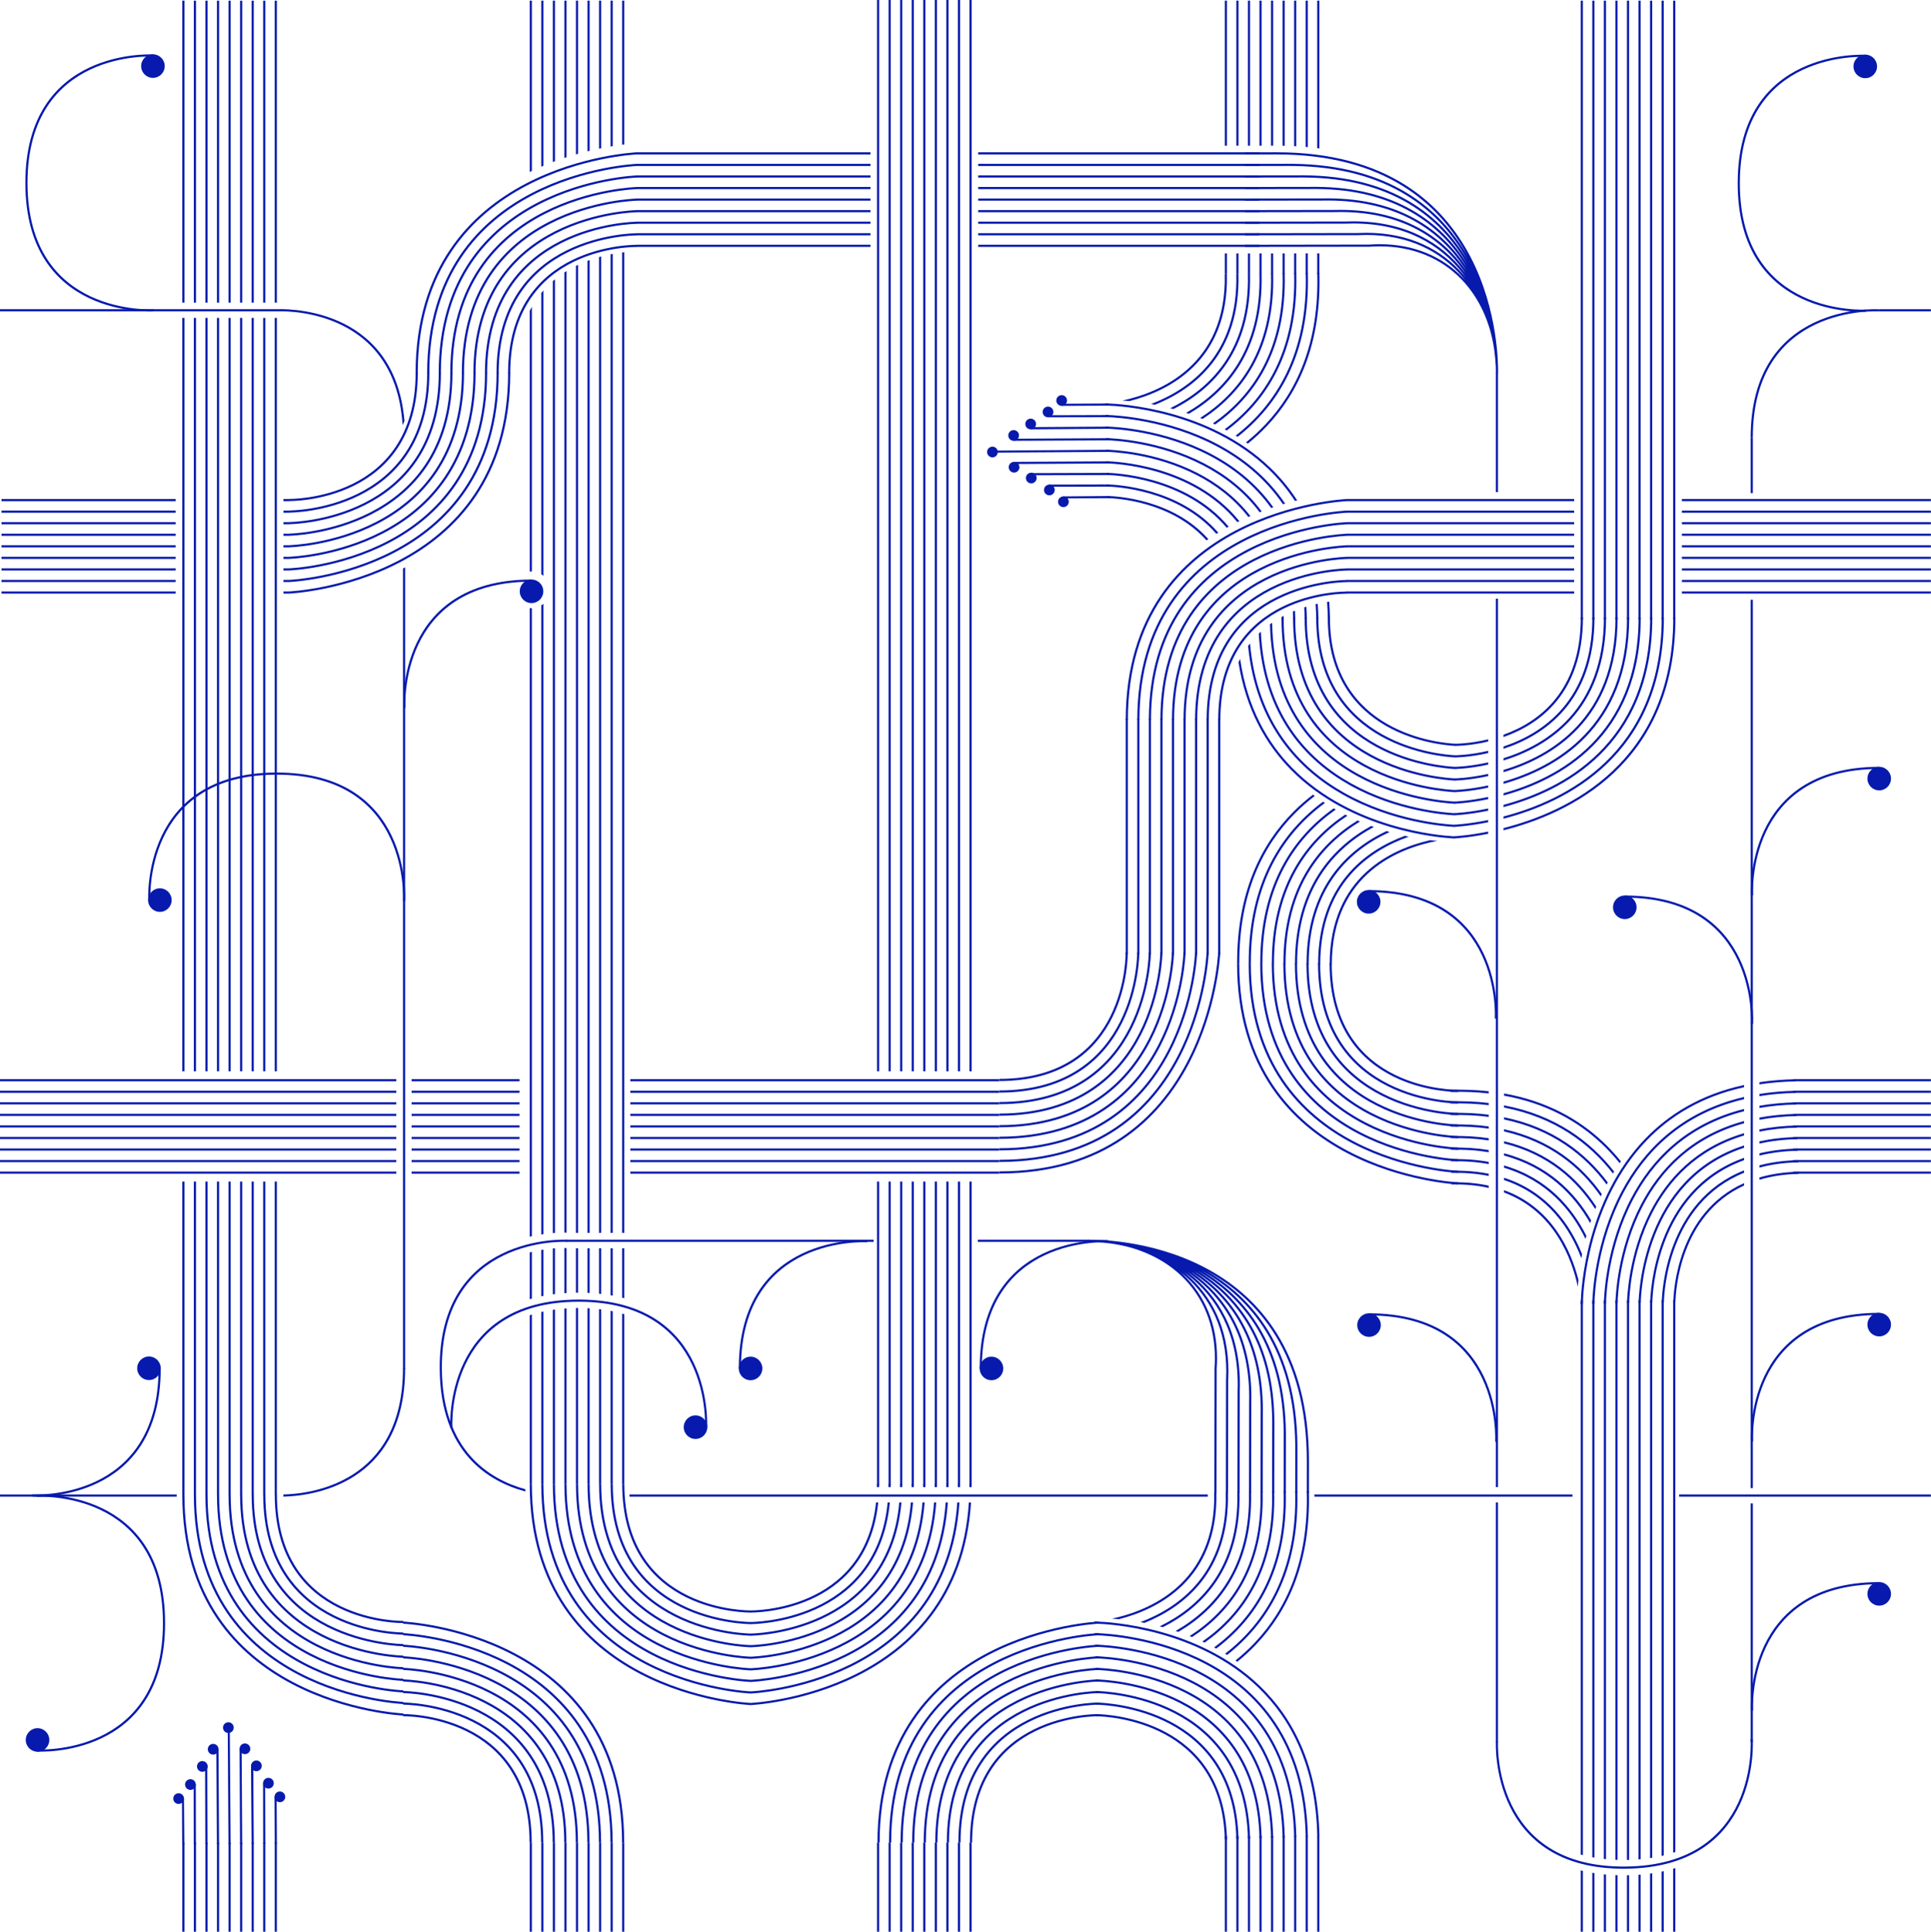 <svg width="3374" height="3375" viewBox="0 0 3374 3375" fill="none" xmlns="http://www.w3.org/2000/svg">
<g clip-path="url(#clip0_207_165)">
<g clip-path="url(#clip1_207_165)">
<path d="M988.751 2165.88H1526.56V2169.66L988.751 2169.66V2165.88V2165.88ZM1708.52 2165.88H1903.86V2169.65L1708.52 2169.66V2165.88Z" fill="#071AAD"/>
<path d="M2611.8 1779.45V1779.43L2611.81 1779.33C2611.84 1778.7 2625.49 1558.79 2391.17 1558.78V1555C2627.63 1555.01 2615.81 1775.35 2615.58 1779.43V1779.45H2611.8H2611.8Z" fill="#071AAD"/>
<path d="M2391.47 1596.17C2402.83 1596.17 2412.05 1586.96 2412.05 1575.59C2412.05 1564.23 2402.83 1555.01 2391.47 1555.01C2380.1 1555.01 2370.89 1564.23 2370.89 1575.59C2370.89 1586.96 2380.1 1596.17 2391.47 1596.17Z" fill="#071AAD"/>
<path d="M322.145 3222.59L321.467 3141.63L317.942 3141.65L318.365 3222.62L322.145 3222.59Z" fill="#071AAD"/>
<path d="M342.336 3222.43L342.082 3116.74L338.34 3116.87L338.554 3222.46L342.336 3222.43Z" fill="#071AAD"/>
<path d="M362.568 3222.16L362.14 3086.11L358.368 3086.13L358.787 3222.19L362.568 3222.16Z" fill="#071AAD"/>
<path d="M382.757 3221.98L381.802 3055.78L378.037 3055.74L378.978 3222.01L382.757 3221.98Z" fill="#071AAD"/>
<path d="M402.973 3221.8L401.465 3018.25L397.936 3018.3L399.198 3221.83L402.973 3221.8Z" fill="#071AAD"/>
<path d="M423.178 3222.09L422.228 3055.35L418.595 3055.35L419.404 3222.12L423.178 3222.09Z" fill="#071AAD"/>
<path d="M443.402 3221.45L442.499 3085.38L438.612 3085.39L439.629 3221.48L443.402 3221.45Z" fill="#071AAD"/>
<path d="M463.605 3221.27L463.273 3115.56L459.648 3115.61L459.837 3221.3L463.605 3221.27Z" fill="#071AAD"/>
<path d="M483.802 3221.09L483.353 3139.19L479.649 3139.25L480.036 3221.12L483.802 3221.09Z" fill="#071AAD"/>
<path fill-rule="evenodd" clip-rule="evenodd" d="M312.161 3151.65C317.334 3151.61 321.496 3147.39 321.457 3142.22C321.418 3137.04 317.191 3132.88 312.018 3132.92C306.845 3132.96 302.683 3137.18 302.722 3142.36C302.762 3147.53 306.988 3151.69 312.161 3151.65Z" fill="#071AAD"/>
<path fill-rule="evenodd" clip-rule="evenodd" d="M332.789 3127.11C337.962 3127.07 342.124 3122.85 342.085 3117.67C342.046 3112.5 337.819 3108.34 332.646 3108.38C327.473 3108.42 323.311 3112.64 323.351 3117.82C323.39 3122.99 327.616 3127.15 332.789 3127.11Z" fill="#071AAD"/>
<path fill-rule="evenodd" clip-rule="evenodd" d="M353.62 3095.49C358.793 3095.45 362.954 3091.22 362.915 3086.05C362.876 3080.87 358.65 3076.71 353.477 3076.75C348.304 3076.79 344.142 3081.02 344.181 3086.19C344.22 3091.36 348.447 3095.53 353.62 3095.49Z" fill="#071AAD"/>
<path fill-rule="evenodd" clip-rule="evenodd" d="M372.509 3065.43C377.683 3065.39 381.845 3061.17 381.805 3056C381.766 3050.82 377.54 3046.66 372.367 3046.7C367.194 3046.74 363.031 3050.96 363.071 3056.14C363.11 3061.31 367.336 3065.47 372.509 3065.43Z" fill="#071AAD"/>
<path fill-rule="evenodd" clip-rule="evenodd" d="M489.085 3148.59C494.258 3148.55 498.419 3144.32 498.38 3139.15C498.341 3133.98 494.115 3129.82 488.942 3129.86C483.769 3129.89 479.607 3134.12 479.646 3139.29C479.685 3144.47 483.912 3148.63 489.085 3148.59Z" fill="#071AAD"/>
<path fill-rule="evenodd" clip-rule="evenodd" d="M469.079 3124.76C474.253 3124.72 478.414 3120.5 478.375 3115.32C478.336 3110.15 474.109 3105.99 468.936 3106.03C463.763 3106.07 459.601 3110.29 459.641 3115.47C459.68 3120.64 463.906 3124.8 469.079 3124.76Z" fill="#071AAD"/>
<path fill-rule="evenodd" clip-rule="evenodd" d="M448.037 3094.48C453.21 3094.44 457.371 3090.21 457.332 3085.04C457.293 3079.86 453.067 3075.7 447.894 3075.74C442.721 3075.78 438.559 3080.01 438.598 3085.18C438.637 3090.35 442.864 3094.51 448.037 3094.48Z" fill="#071AAD"/>
<path fill-rule="evenodd" clip-rule="evenodd" d="M428.028 3064.68C433.201 3064.64 437.363 3060.42 437.324 3055.24C437.285 3050.07 433.058 3045.91 427.885 3045.95C422.712 3045.99 418.551 3050.21 418.59 3055.39C418.628 3060.56 422.855 3064.72 428.028 3064.68Z" fill="#071AAD"/>
<path fill-rule="evenodd" clip-rule="evenodd" d="M399.084 3027.65C404.258 3027.61 408.42 3023.39 408.38 3018.22C408.341 3013.04 404.115 3008.88 398.942 3008.92C393.768 3008.96 389.606 3013.19 389.646 3018.36C389.685 3023.53 393.911 3027.69 399.084 3027.65Z" fill="#071AAD"/>
<path d="M925.54 2592.87V2297.9C926.794 2297.47 928.054 2297.07 929.319 2296.67L929.32 2592.87H925.541H925.54ZM925.54 2269.82V2188.1C926.798 2187.78 928.057 2187.47 929.319 2187.16V2268.74C928.055 2269.09 926.795 2269.45 925.54 2269.82ZM925.54 2160.61V1062.41C926.585 1062.51 927.643 1062.57 928.714 1062.57C928.916 1062.57 929.117 1062.56 929.318 1062.56L929.319 2159.77C928.058 2160.04 926.798 2160.32 925.54 2160.61V2160.61ZM925.54 998.325V543.015C926.746 540.628 928.008 538.275 929.317 535.95L929.318 998.305H929.01C927.852 998.305 926.695 998.314 925.54 998.325ZM925.54 300.451V1.124H929.317L929.318 298.639C928.056 299.238 926.796 299.842 925.541 300.451H925.54ZM945.727 2592.87V2292.2C946.982 2291.91 948.242 2291.62 949.506 2291.35L949.507 2592.87H945.728H945.727ZM945.727 2264.77V2183.82C946.987 2183.61 948.246 2183.4 949.506 2183.21V2264.01C948.243 2264.26 946.983 2264.51 945.727 2264.77ZM945.727 2156.75V1057.67C947.055 1056.84 948.317 1055.91 949.505 1054.9L949.506 2156.19C948.246 2156.37 946.987 2156.55 945.727 2156.75ZM945.727 1003.21V511.873C946.958 510.367 948.216 508.879 949.504 507.409L949.505 1005.98C948.317 1004.97 947.055 1004.04 945.727 1003.21V1003.21ZM945.727 291.234V1.125H949.504L949.504 289.634C948.243 290.162 946.984 290.695 945.728 291.234L945.727 291.234ZM965.914 2592.87V2288.39C967.17 2288.21 968.43 2288.03 969.694 2287.86V2592.87H965.914ZM965.914 2261.34V2181.21C967.17 2181.09 968.43 2180.99 969.694 2180.89V2260.85C968.43 2261.01 967.171 2261.17 965.914 2261.34V2261.34ZM965.914 2154.34V491.113C967.155 490.036 968.412 488.971 969.694 487.922V2154.04C968.431 2154.13 967.17 2154.23 965.914 2154.34V2154.34ZM965.914 283.104V1.124H969.694V281.695C968.432 282.16 967.172 282.629 965.914 283.104ZM986.102 2592.87V2286.16C987.358 2286.06 988.618 2285.98 989.881 2285.9V2592.87H986.102ZM986.102 2259.29V2180.33C987.37 2180.35 988.631 2180.38 989.881 2180.43V2259.05C988.619 2259.12 987.359 2259.2 986.102 2259.29ZM986.102 2153.52V475.971C987.347 475.164 988.605 474.364 989.881 473.579V2153.61C988.634 2153.56 987.373 2153.53 986.102 2153.52ZM986.102 275.965V1.124H989.881V274.731C988.62 275.138 987.359 275.549 986.102 275.964V275.965ZM1006.29 2592.87V2285.27C1007.55 2285.25 1008.81 2285.24 1010.07 2285.24V2592.87H1006.29ZM1006.29 2258.46V2180.78H1010.07V2258.44C1008.81 2258.44 1007.55 2258.45 1006.29 2258.46ZM1006.29 2153.98V464.511L1006.56 464.374C1007.72 463.8 1008.89 463.236 1010.07 462.683V2153.98L1006.29 2153.98V2153.98ZM1006.29 269.736V1.124H1010.07V268.665C1008.81 269.018 1007.55 269.374 1006.29 269.735V269.736ZM1026.48 2592.87V2285.57C1027.74 2285.63 1029 2285.69 1030.26 2285.77V2592.87H1026.48ZM1026.48 2258.75V2180.78H1030.26V2258.93C1029 2258.86 1027.74 2258.8 1026.48 2258.75ZM1026.48 2153.98V455.74C1027.73 455.266 1028.99 454.802 1030.26 454.349V2153.97L1026.48 2153.98ZM1026.48 264.357V1.124H1030.26V263.44C1028.99 263.741 1027.74 264.047 1026.48 264.357ZM1046.66 2592.87V2287.14C1047.93 2287.28 1049.19 2287.43 1050.44 2287.59V2592.87H1046.66ZM1046.66 2260.19V2180.78H1050.44V2260.6C1049.19 2260.46 1047.93 2260.32 1046.66 2260.19ZM1046.66 2153.98V449.109C1047.92 448.754 1049.18 448.41 1050.44 448.075V2153.97L1046.66 2153.98ZM1046.66 259.782V1.124H1050.44V259.01C1049.64 259.172 1048.84 259.334 1048.04 259.497L1046.66 259.782ZM1066.85 2592.87V2290.15C1068.11 2290.39 1069.37 2290.64 1070.63 2290.9V2592.87H1066.85ZM1066.85 2262.94V2180.78H1070.63V2263.61C1069.37 2263.38 1068.11 2263.16 1066.85 2262.94ZM1066.85 2153.97V444.278C1068.11 444.028 1069.37 443.787 1070.63 443.555V2153.97L1066.85 2153.97ZM1066.85 255.942V1.124H1070.62H1070.63V255.305C1069.37 255.513 1068.11 255.726 1066.85 255.942ZM1087.04 2592.87V2294.89C1088.3 2295.25 1089.56 2295.62 1090.82 2296V2592.87H1087.04V2592.87ZM1087.04 2267.18V2180.78H1090.82V2268.16C1089.56 2267.82 1088.3 2267.5 1087.04 2267.18ZM1087.04 2153.97V441.036C1088.29 440.88 1089.55 440.732 1090.82 440.593V2153.97L1087.04 2153.98V2153.97ZM1087.04 252.902V1.124H1090.82V252.439C1089.56 252.587 1088.3 252.741 1087.04 252.901V252.902Z" fill="#071AAD"/>
<path d="M925.54 2592.87C925.655 2961.83 1310.6 2978.91 1311.71 2978.97L1311.81 2978.98H1311.81V2975.2H1311.81C1307.26 2974.98 929.434 2956.55 929.32 2592.87H925.54ZM945.738 2592.87C945.86 2944.24 1310.67 2958.71 1311.72 2958.76L1311.8 2958.77H1311.81V2954.99H1311.8C1307.59 2954.81 949.639 2939.07 949.518 2592.87H945.738ZM965.937 2592.87C966.066 2926.66 1310.73 2938.51 1311.72 2938.55L1311.81 2938.56H1311.81V2934.78H1311.81V2934.78C1307.9 2934.63 969.845 2921.58 969.716 2592.87H965.937V2592.87ZM986.135 2592.87C986.271 2909.07 1310.8 2918.3 1311.74 2918.34L1311.81 2918.35H1311.81V2914.57H1311.81V2914.57C1308.49 2914.47 990.05 2904.23 989.914 2592.87H986.135ZM1006.33 2592.87C1006.48 2891.48 1310.87 2898.1 1311.75 2898.13L1311.81 2898.14H1311.81V2894.36H1311.81V2894.37C1308.82 2894.29 1010.25 2886.74 1010.11 2592.87H1006.33V2592.87ZM1026.53 2592.87C1026.68 2873.9 1310.94 2877.9 1311.76 2877.92L1311.81 2877.93H1311.81V2874.15H1311.81V2874.16C1309.4 2874.11 1030.46 2869.39 1030.31 2592.87H1026.53ZM1046.73 2592.87C1046.88 2856.32 1311.02 2857.7 1311.78 2857.71L1311.8 2857.72H1311.81V2853.94H1311.8V2853.95C1309.99 2853.93 1050.66 2852.04 1050.51 2592.87H1046.73ZM1066.93 2592.87C1067.09 2838.74 1311.1 2837.5 1311.8 2837.51L1311.81 2837.51V2833.74C1310.84 2833.74 1070.87 2834.81 1070.71 2592.87H1066.93V2592.87ZM1087.13 2592.87C1087.29 2821.02 1310.89 2817.3 1311.81 2817.3V2817.3H1311.81V2813.52H1311.81L1311.8 2813.53C1311.16 2813.54 1091.07 2817.33 1090.91 2592.87H1087.13Z" fill="#071AAD"/>
<path d="M1697.7 2592.87C1697.7 2594.69 1697.63 2596.45 1697.61 2598.25H1693.83C1693.85 2596.45 1693.92 2594.69 1693.92 2592.87H1697.7ZM1696.66 2625.01C1674.89 2962.82 1312.61 2978.91 1311.53 2978.97L1311.44 2978.98H1311.44V2975.2H1311.44C1315.85 2974.98 1671.22 2957.64 1692.88 2625.01H1696.66ZM1677.51 2592.87C1677.51 2594.69 1677.44 2596.45 1677.42 2598.25H1673.64C1673.66 2596.45 1673.73 2594.69 1673.73 2592.87H1677.51H1677.51ZM1676.43 2625.01C1654.81 2945.14 1312.54 2958.71 1311.53 2958.76L1311.44 2958.77H1311.44V2954.99H1311.44C1315.52 2954.81 1651.11 2940.05 1672.63 2625.01H1676.43L1676.43 2625.01ZM1657.31 2592.87C1657.31 2594.69 1657.24 2596.45 1657.22 2598.25H1653.44C1653.46 2596.45 1653.53 2594.69 1653.53 2592.87H1657.31ZM1656.16 2625.01C1634.67 2927.4 1312.48 2938.51 1311.52 2938.55L1311.44 2938.56H1311.44V2934.78H1311.44V2934.78C1315.21 2934.64 1630.96 2922.42 1652.36 2625.01H1656.16ZM1637.11 2592.87C1637.11 2594.69 1637.04 2596.45 1637.02 2598.25H1633.24C1633.27 2596.45 1633.33 2594.69 1633.33 2592.87H1637.11ZM1635.88 2625.01C1614.55 2909.66 1312.41 2918.31 1311.51 2918.34L1311.44 2918.35H1311.44V2914.57H1311.44V2914.57C1314.64 2914.47 1610.84 2904.9 1632.09 2625.01H1635.88ZM1616.91 2592.87C1616.91 2594.69 1616.85 2596.45 1616.82 2598.25H1613.04C1613.07 2596.45 1613.13 2594.69 1613.13 2592.87H1616.91ZM1615.61 2625.01C1594.45 2891.92 1312.34 2898.1 1311.5 2898.13L1311.44 2898.14H1311.44V2894.36H1311.44V2894.37C1314.31 2894.29 1590.74 2887.25 1611.81 2625.01H1615.61ZM1596.71 2592.87C1596.71 2594.69 1596.65 2596.45 1596.62 2598.25H1592.85C1592.87 2596.46 1592.93 2594.69 1592.93 2592.87H1596.71H1596.71ZM1595.34 2625.01C1574.39 2874.16 1312.27 2877.9 1311.48 2877.92L1311.44 2877.93H1311.44V2874.15H1311.44V2874.16C1313.74 2874.12 1570.66 2869.72 1591.54 2625.01H1595.34L1595.34 2625.01ZM1576.51 2592.87C1576.51 2594.69 1576.46 2596.46 1576.43 2598.25L1572.65 2598.25C1572.68 2596.46 1572.73 2594.69 1572.74 2592.87H1576.51ZM1575.07 2625.01C1554.36 2856.39 1312.2 2857.7 1311.47 2857.71L1311.44 2857.72H1311.44V2853.94H1311.44V2853.95C1313.18 2853.93 1550.62 2852.16 1571.27 2625.01H1575.07ZM1556.32 2592.87C1556.31 2594.69 1556.26 2596.46 1556.23 2598.25H1552.45C1552.48 2596.46 1552.54 2594.69 1552.54 2592.87H1556.32ZM1554.8 2625.01C1534.37 2838.61 1312.12 2837.5 1311.45 2837.5L1311.44 2837.51V2833.74C1312.36 2833.74 1530.61 2834.71 1551.01 2625.01H1554.8ZM1536.12 2592.87C1536.12 2594.69 1536.06 2596.46 1536.03 2598.25H1532.25C1532.28 2596.46 1532.34 2594.69 1532.34 2592.87H1536.12ZM1534.49 2625.01C1514.37 2820.64 1312.31 2817.3 1311.44 2817.3V2817.3H1311.44V2813.52H1311.44L1311.45 2813.53C1312.05 2813.53 1510.56 2816.93 1530.68 2625.01H1534.49V2625.01Z" fill="#071AAD"/>
<path d="M1532.43 2595.12V2064.23H1536.21L1536.21 2595.12H1532.43H1532.43ZM1532.43 1871.65V-0.001H1536.2L1536.21 1871.65H1532.43ZM1552.61 2595.12V2064.23H1556.39L1556.39 2595.12H1552.61ZM1552.61 1871.65V-0.001H1556.39L1556.39 1871.65H1552.61H1552.61ZM1572.8 2595.12V2064.23H1576.58V2595.12H1572.8ZM1572.8 1871.65V-0.001H1576.58V1871.65H1572.8ZM1592.99 2595.12V2064.23H1596.77V2595.12H1592.99ZM1592.99 1871.65V-0.001H1596.77V1871.65H1592.99ZM1613.18 2595.12V2064.23H1616.96V2595.12H1613.18ZM1613.18 1871.65V-0.001H1616.96V1871.65H1613.18ZM1633.36 2595.12V2064.23H1637.14V2595.12H1633.36ZM1633.36 1871.65V-0.001H1637.14V1871.65H1633.36ZM1653.55 2595.12V2064.23H1657.33V2595.12H1653.55ZM1653.55 1871.65V-0.001H1657.33V1871.65H1653.55ZM1673.74 2595.12V2064.23H1677.52V2595.12H1673.74ZM1673.74 1871.65V-0.001H1677.51H1677.52V1871.65H1673.74ZM1693.92 2595.12V2064.23H1697.7V2595.12H1693.92ZM1693.92 1871.65V-0.001H1697.7V1871.65H1693.92Z" fill="#071AAD"/>
<path d="M1966.97 1257.89C1967.08 888.926 2352.03 871.851 2353.13 871.791L2353.23 871.784H2353.23V875.563H2353.23C2348.68 875.781 1970.86 894.209 1970.75 1257.89H1966.97ZM1987.16 1257.89C1987.29 906.515 2352.09 892.053 2353.14 892L2353.23 891.993H2353.23V895.772H2353.23C2349.01 895.953 1991.06 911.689 1990.94 1257.89H1987.16ZM2007.36 1257.89C2007.49 924.104 2352.16 912.254 2353.15 912.21L2353.23 912.202H2353.23V915.982H2353.23V915.977C2349.33 916.127 2011.27 929.178 2011.14 1257.89H2007.36V1257.89ZM2027.56 1257.89C2027.7 941.692 2352.23 932.455 2353.16 932.419L2353.23 932.411H2353.23V936.191H2353.23V936.186C2349.91 936.294 2031.48 946.533 2031.34 1257.89H2027.56ZM2047.76 1257.89C2047.9 959.277 2352.3 952.655 2353.17 952.628L2353.23 952.62H2353.23V956.4H2353.23V956.394C2350.24 956.471 2051.68 964.016 2051.54 1257.89H2047.76V1257.89ZM2067.96 1257.89C2068.11 976.861 2352.37 972.856 2353.19 972.836L2353.23 972.828H2353.23V976.608H2353.23V976.601C2350.83 976.646 2071.88 981.369 2071.74 1257.89H2067.96ZM2088.15 1257.89C2088.31 994.444 2352.44 993.058 2353.2 993.046L2353.23 993.038H2353.23V996.817H2353.23V996.81C2351.42 996.828 2092.09 998.724 2091.93 1257.89H2088.15ZM2108.35 1257.89C2108.51 1012.02 2352.52 1013.26 2353.22 1013.25L2353.23 1013.25V1017.02C2352.27 1017.02 2112.29 1015.94 2112.13 1257.89H2108.35V1257.89ZM2128.55 1257.89C2128.72 1029.74 2352.31 1033.45 2353.23 1033.46V1033.46H2353.23V1037.24H2353.23L2353.22 1037.23C2352.59 1037.22 2132.5 1033.43 2132.33 1257.89H2128.55Z" fill="#071AAD"/>
<path d="M1533.18 3219.11C1533.29 2850.14 1918.24 2833.07 1919.35 2833.01L1919.44 2833H1919.44V2836.78H1919.44C1914.89 2837 1537.07 2855.42 1536.96 3219.11H1533.18ZM1553.37 3219.11C1553.5 2867.73 1918.3 2853.27 1919.35 2853.22L1919.44 2853.21H1919.44V2856.99H1919.44C1915.22 2857.17 1557.28 2872.91 1557.15 3219.11H1553.37ZM1573.57 3219.11C1573.7 2885.32 1918.37 2873.47 1919.36 2873.43L1919.44 2873.42H1919.44V2877.2H1919.44V2877.19C1915.54 2877.34 1577.48 2890.39 1577.35 3219.1H1573.57V3219.11ZM1593.77 3219.11C1593.91 2902.91 1918.44 2893.67 1919.38 2893.64L1919.44 2893.63H1919.44V2897.41H1919.44V2897.4C1916.12 2897.51 1597.69 2907.75 1597.55 3219.11H1593.77ZM1613.97 3219.11C1614.11 2920.49 1918.51 2913.87 1919.38 2913.84L1919.44 2913.84H1919.44V2917.62H1919.44V2917.61C1916.45 2917.69 1617.89 2925.23 1617.75 3219.11H1613.97V3219.11ZM1634.17 3219.11C1634.32 2938.08 1918.58 2934.07 1919.4 2934.05L1919.44 2934.04H1919.44V2937.82H1919.44V2937.82C1917.04 2937.86 1638.1 2942.59 1637.95 3219.11H1634.17ZM1654.37 3219.11C1654.52 2955.66 1918.65 2954.27 1919.41 2954.26L1919.44 2954.25H1919.44V2958.03H1919.44V2958.03C1917.63 2958.04 1658.3 2959.94 1658.15 3219.11H1654.37ZM1674.56 3219.11C1674.73 2973.24 1918.73 2974.47 1919.43 2974.47L1919.44 2974.46V2978.23C1918.48 2978.24 1678.51 2977.16 1678.34 3219.1H1674.56V3219.11ZM1694.76 3219.11C1694.93 2990.95 1918.52 2994.67 1919.44 2994.68V2994.67H1919.44V2998.45H1919.44L1919.43 2998.44C1918.8 2998.44 1698.71 2994.64 1698.54 3219.11H1694.76Z" fill="#071AAD"/>
<path d="M1532.4 3374.92V3219.16H1536.18L1536.18 3374.92H1532.4ZM1552.59 3374.92V3219.16H1556.37L1556.37 3374.92H1552.59ZM1572.78 3374.92V3219.16H1576.56V3374.92H1572.78ZM1592.96 3374.92V3219.16H1596.74V3374.92H1592.96ZM1613.15 3374.92V3219.16H1616.93V3374.92H1613.15ZM1633.34 3374.92V3219.16H1637.12V3374.92H1633.34ZM1653.52 3374.92V3219.16H1657.3V3374.92H1653.52ZM1673.71 3374.92V3219.16H1677.48H1677.49V3374.92H1673.71ZM1693.9 3374.92V3219.16H1697.68V3374.92H1693.9Z" fill="#071AAD"/>
<path d="M2140.06 3374.92V3207.58H2143.84L2143.84 3374.92H2140.06ZM2160.25 3374.92V3207.58H2164.03L2164.03 3374.92H2160.25ZM2180.44 3374.92V3207.58H2184.22V3374.92H2180.44ZM2200.63 3374.92V3207.58H2204.41V3374.92H2200.63ZM2220.81 3374.92V3207.58H2224.59V3374.92H2220.81ZM2241 3374.92V3207.58H2244.78V3374.92H2241ZM2261.19 3374.92V3207.58H2264.97V3374.92H2261.19ZM2281.37 3374.92V3207.58H2285.15H2285.15V3374.92H2281.37ZM2301.56 3374.92V3207.58H2305.34V3374.92H2301.56Z" fill="#071AAD"/>
<path d="M925.54 3374.92V3219.16H929.317L929.319 3374.92H925.54ZM945.727 3374.92V3219.16H949.504L949.505 3374.92H945.727ZM965.914 3374.92V3219.16H969.694V3374.92H965.914ZM986.102 3374.92V3219.16H989.881V3374.92H986.102ZM1006.29 3374.92V3219.16H1010.07V3374.92H1006.29ZM1026.48 3374.92V3219.16H1030.26V3374.92H1026.48ZM1046.66 3374.92V3219.16H1050.44V3374.92H1046.66ZM1066.85 3374.92V3219.16H1070.62H1070.63V3374.92H1066.85ZM1087.04 3374.92V3219.16H1090.82V3374.92H1087.04Z" fill="#071AAD"/>
<path d="M1090.66 3219.11C1090.54 2850.14 705.595 2833.07 704.488 2833.01L704.392 2833H704.391V2836.78H704.392C708.94 2837 1086.76 2855.42 1086.88 3219.11H1090.66ZM1070.46 3219.11C1070.34 2867.73 705.53 2853.27 704.481 2853.22L704.392 2853.21H704.392V2856.99H704.392C708.611 2857.17 1066.56 2872.91 1066.68 3219.11H1070.46ZM1050.26 3219.11C1050.13 2885.32 705.465 2873.47 704.473 2873.43L704.392 2873.42H704.391V2877.2H704.392V2877.19C708.295 2877.34 1046.35 2890.39 1046.48 3219.1H1050.26V3219.11ZM1030.06 3219.11C1029.93 2902.91 705.392 2893.67 704.458 2893.64L704.392 2893.63H704.391V2897.41H704.392V2897.4C707.71 2897.51 1026.15 2907.75 1026.28 3219.11H1030.06ZM1009.86 3219.11C1009.72 2920.49 705.326 2913.87 704.451 2913.84L704.392 2913.84H704.391V2917.62H704.392V2917.61C707.38 2917.69 1005.94 2925.23 1006.08 3219.11H1009.86V3219.11ZM989.666 3219.11C989.517 2938.08 705.253 2934.07 704.436 2934.05L704.392 2934.04H704.391V2937.82H704.392V2937.82C706.794 2937.86 985.738 2942.59 985.886 3219.11H989.666ZM969.468 3219.11C969.312 2955.66 705.182 2954.27 704.422 2954.26L704.392 2954.25H704.392V2958.03H704.392V2958.03C706.207 2958.04 965.533 2959.94 965.688 3219.11H969.468ZM949.269 3219.11C949.108 2973.24 705.101 2974.47 704.4 2974.47L704.392 2974.46V2978.23C705.356 2978.24 945.328 2977.16 945.49 3219.1H949.269V3219.11ZM929.071 3219.11C928.905 2990.95 705.31 2994.67 704.392 2994.68V2994.67H704.391V2998.45H704.392L704.4 2998.44C705.032 2998.44 925.125 2994.64 925.292 3219.11H929.071Z" fill="#071AAD"/>
<path d="M318.494 2611.22C318.608 2980.18 703.556 2997.26 704.663 2997.32L704.759 2997.33H704.759V2993.55H704.759C700.211 2993.33 322.388 2974.9 322.273 2611.22H318.494ZM338.692 2611.22C338.813 2962.6 703.62 2977.06 704.67 2977.11L704.758 2977.12H704.759V2973.34H704.758C700.539 2973.16 342.592 2957.42 342.471 2611.22H338.692ZM358.89 2611.22C359.02 2945.01 703.685 2956.86 704.678 2956.9L704.759 2956.91H704.759V2953.13H704.759V2953.13C700.855 2952.98 362.798 2939.93 362.67 2611.22H358.89V2611.22ZM379.088 2611.22C379.225 2927.42 703.758 2936.66 704.692 2936.69L704.759 2936.7H704.759V2932.92H704.759V2932.92C701.441 2932.82 383.003 2922.58 382.868 2611.22H379.088ZM399.287 2611.22C399.43 2909.83 703.824 2916.45 704.7 2916.48L704.759 2916.49H704.759V2912.71H704.759V2912.72C701.77 2912.64 403.208 2905.09 403.067 2611.22H399.287V2611.22ZM419.485 2611.22C419.633 2892.25 703.897 2896.25 704.715 2896.27L704.759 2896.28H704.759V2892.5H704.759V2892.51C702.357 2892.46 423.413 2887.74 423.265 2611.22H419.485ZM439.683 2611.22C439.838 2874.67 703.969 2876.05 704.729 2876.06L704.758 2876.07H704.759V2872.29H704.758V2872.3C702.943 2872.28 443.617 2870.39 443.462 2611.22H439.683ZM459.881 2611.22C460.043 2857.09 704.05 2855.85 704.751 2855.86L704.759 2855.86V2852.09C703.794 2852.09 463.822 2853.17 463.661 2611.22H459.881V2611.22ZM480.079 2611.22C480.246 2839.37 703.841 2835.66 704.759 2835.65V2835.65H704.759V2831.87H704.759L704.751 2831.88C704.118 2831.89 484.025 2835.68 483.859 2611.22H480.079Z" fill="#071AAD"/>
<path d="M318.494 2611.58V2064.23H322.273L322.273 2611.58H318.495H318.494ZM318.494 1871.66V555.425H322.271L322.272 1871.66H318.494ZM318.494 528.668V1.125H322.271L322.272 528.668H318.495H318.494ZM338.681 2611.58V2064.23H342.459L342.46 2611.58H338.681ZM338.681 1871.66V555.426H342.458L342.459 1871.66H338.681ZM338.681 528.669V1.126H342.457L342.458 528.669H338.681ZM358.868 2611.58V2064.23H362.648V2611.58H358.868ZM358.868 1871.66V555.427L362.648 555.426V1871.66H358.868ZM358.868 528.669V1.126H362.648V528.669H358.868ZM379.055 2611.58V2064.23H382.835V2611.58H379.055ZM379.055 1871.66V555.427H382.835V1871.66H379.055ZM379.055 528.67V1.127H382.835V528.67H379.055ZM399.243 2611.58V2064.23H403.022V2611.58H399.243ZM399.243 1871.66V555.427H403.022V1871.66H399.243ZM399.243 528.671V1.127H403.022V528.671H399.243ZM419.43 2611.58V2064.23H423.21V2611.58H419.43ZM419.43 1871.66V555.428H423.21V1871.66H419.43ZM419.43 528.671V1.128H423.21V528.671H419.43ZM439.616 2611.58V2064.23H443.396V2611.58H439.616ZM439.616 1871.66V555.429H443.396V1871.66H439.616ZM439.616 528.672V1.129H443.396V528.672H439.616ZM459.803 2611.58V2064.24H463.583V2611.58H459.803ZM459.803 1871.66V555.429L463.583 555.429V1871.66H459.803V1871.66ZM459.803 528.672V1.129H463.575H463.583V528.672H459.803ZM479.991 2611.58V2064.24H483.77V2611.58H479.991ZM479.991 1871.66V555.43H483.77V1871.66H479.991ZM479.991 528.673V1.13H483.77V528.673H479.991Z" fill="#071AAD"/>
<path d="M318.494 3374.92V3219.16H322.271L322.272 3374.92H318.494ZM338.681 3374.92V3219.16H342.457L342.459 3374.92H338.681ZM358.868 3374.92V3219.16H362.648V3374.92H358.868ZM379.055 3374.92V3219.16H382.835V3374.92H379.055ZM399.243 3374.92V3219.16H403.022V3374.92H399.243ZM419.43 3374.92V3219.16H423.21V3374.92H419.43ZM439.616 3374.92V3219.16H443.396V3374.92H439.616ZM459.803 3374.92V3219.16H463.575H463.583V3374.92H459.803ZM479.991 3374.92V3219.16H483.77V3374.92H479.991Z" fill="#071AAD"/>
<path d="M2140.06 478.81V442.803H2143.84V478.81H2140.06ZM2140.06 254.548V1.125H2143.84L2143.84 254.548H2140.06ZM2160.25 478.81V442.803H2163.95V442.857H2164.03V478.81H2160.25ZM2160.25 254.548V1.125H2164.03L2164.03 254.548H2160.25ZM2180.44 478.81V442.833L2184.22 442.827V478.81H2180.44ZM2180.44 254.548V1.125H2184.22V254.548H2180.44ZM2200.63 478.81V442.803H2200.7H2204.41V478.81H2200.63ZM2200.63 254.548V1.125H2204.41V254.542L2200.63 254.548ZM2220.81 478.81V442.773L2224.59 442.768V478.81H2220.81ZM2220.81 254.518V1.125H2224.59V254.512L2220.81 254.518ZM2241 478.81V442.743L2244.78 442.738V478.81H2241ZM2241 254.603V1.125H2244.78V254.677C2243.52 254.647 2242.26 254.625 2241 254.603ZM2261.19 478.81V442.714L2264.97 442.708V478.81H2261.19ZM2261.19 255.293V1.125H2264.97V255.495C2263.71 255.422 2262.45 255.359 2261.19 255.293ZM2281.37 478.81V442.684L2285.15 442.678V478.81H2281.37ZM2281.37 256.701V1.124H2285.15H2285.15V257.041C2283.9 256.921 2282.63 256.812 2281.37 256.7V256.701ZM2301.56 478.81V442.655L2305.34 442.649V478.811H2301.56V478.81ZM2301.56 258.881V1.125H2305.34V259.372C2304.08 259.202 2302.82 259.042 2301.56 258.881Z" fill="#071AAD"/>
<path d="M1930.84 704.769L1934.59 704.678L1934.64 706.669L1934.69 704.786C1957.21 705.45 2112.22 713.785 2219.69 817.342C2236.75 833.781 2252.61 852.616 2266.56 874.194C2265.26 874.514 2263.97 874.839 2262.67 875.168C2249.06 854.293 2233.64 836.032 2217.07 820.065C2110.6 717.473 1956.92 709.212 1934.59 708.554L1934.59 708.459L1930.93 708.547L1930.84 704.769ZM2322.49 1051.11C2323.2 1060.44 2323.66 1070.01 2323.85 1079.85L2320.09 1079.92C2319.9 1070.25 2319.45 1060.84 2318.76 1051.67L2319.86 1051.5C2320.73 1051.37 2321.61 1051.24 2322.49 1051.11H2322.49ZM1931.32 724.972L1934.33 724.9L1934.38 726.886L1934.43 724.994C1949.57 725.441 2040.12 729.801 2127.72 776.269C2170.8 799.118 2213.16 832.137 2245.53 879.837C2244.25 880.207 2242.98 880.583 2241.7 880.963C2209.79 834.351 2168.22 802.023 2125.95 779.603C2039.09 733.527 1949.34 729.204 1934.33 728.762L1934.33 728.68L1931.42 728.751L1931.33 724.972H1931.32ZM2302.45 1054.72C2303.06 1063.11 2303.48 1071.71 2303.65 1080.54L2299.89 1080.61C2299.72 1072.05 2299.32 1063.71 2298.74 1055.56C2299.97 1055.27 2301.21 1054.99 2302.45 1054.72H2302.45ZM1931.81 745.176L1934.07 745.121L1934.11 747.087L1934.16 745.203C1947.15 745.585 2032.76 749.271 2115.95 792.98C2155.48 813.751 2194.46 843.549 2224.87 886.283C2223.62 886.703 2222.36 887.126 2221.11 887.555C2191.17 845.826 2152.95 816.677 2114.2 796.316C2031.76 753.002 1946.93 749.35 1934.06 748.971L1934.06 748.902L1931.9 748.954L1931.81 745.176V745.176ZM2282.53 1059.9C2282.99 1066.86 2283.31 1073.96 2283.46 1081.23L2279.69 1081.32C2279.55 1074.42 2279.26 1067.67 2278.83 1061.06C2280.06 1060.66 2281.3 1060.28 2282.53 1059.9ZM1932.3 765.379L1933.8 765.343L1933.85 767.296L1933.9 765.412C1944.72 765.73 2025.41 768.74 2104.17 809.685C2140.37 828.501 2176.16 855.32 2204.62 893.532C2203.39 894.002 2202.16 894.476 2200.94 894.955C2172.96 857.678 2137.89 831.466 2102.44 813.035C2024.42 772.477 1944.52 769.496 1933.8 769.18L1933.8 769.123L1932.39 769.158L1932.3 765.379ZM2262.68 1066.87C2262.96 1071.81 2263.15 1076.82 2263.26 1081.92L2259.49 1082.01C2259.4 1077.4 2259.23 1072.86 2259 1068.39C2260.22 1067.87 2261.45 1067.37 2262.68 1066.87ZM1932.79 785.582L1933.54 785.565L1933.59 787.505L1933.64 785.621C1942.3 785.876 2018.05 788.21 2092.4 826.398C2125.49 843.389 2158.29 867.472 2184.82 901.591C2183.62 902.109 2182.42 902.633 2181.23 903.161C2155.17 869.896 2123.06 846.376 2090.68 829.746C2017.09 791.951 1942.11 789.641 1933.54 789.389L1933.54 789.344L1932.88 789.36L1932.79 785.582L1932.79 785.582ZM2242.87 1075.99C2242.95 1078.18 2243.01 1080.39 2243.06 1082.61L2239.3 1082.71C2239.26 1081.12 2239.21 1079.55 2239.16 1077.98C2240.38 1077.31 2241.62 1076.65 2242.87 1075.99ZM1933.28 805.785H1933.28L1933.33 807.714L1933.38 805.83L1933.62 805.837C1944.92 806.163 2084.44 810.216 2165.53 910.453C2164.34 911.032 2163.16 911.617 2161.97 912.205C2081.84 813.915 1944.65 809.926 1933.52 809.605L1933.37 809.601L1933.28 805.786V805.785ZM1933.77 826.056C1945.3 826.357 2071.43 830.264 2146.81 920.121C2145.66 920.75 2144.53 921.39 2143.39 922.026C2069.36 834.386 1946.27 830.161 1933.86 829.829L1933.77 826.056H1933.77ZM1934.26 846.279C1948.22 846.621 2059.93 851.254 2128.67 930.621C2127.56 931.302 2126.46 931.994 2125.36 932.683C2057.88 855.235 1948.78 850.419 1934.35 850.05L1934.26 846.28V846.279ZM1934.75 866.485C1950.54 866.838 2049.16 871.848 2111.3 941.872C2110.22 942.607 2109.16 943.349 2108.1 944.092C2047.12 875.671 1950.69 870.62 1934.84 870.254L1934.74 866.485H1934.75ZM2177.2 772.76C2189 763.258 2200.44 752.806 2211.29 741.296C2265.64 683.611 2305.13 599.454 2301.63 476.765L2305.4 476.658C2308.93 600.53 2268.99 685.562 2214.04 743.888C2203.33 755.253 2192.05 765.589 2180.41 775.012C2179.37 774.276 2178.3 773.523 2177.2 772.76ZM2159.11 761.014C2228.31 707.186 2285.44 619.56 2281.43 477.048L2285.19 476.942C2289.22 620.21 2232.06 708.623 2162.55 763.129C2161.42 762.429 2160.28 761.724 2159.11 761.014L2159.11 761.014ZM2139.86 750.026C2207.78 699.63 2265.07 615.993 2261.22 477.323L2264.98 477.231C2268.85 616.498 2211.65 700.897 2143.51 752.002C2142.31 751.345 2141.09 750.686 2139.86 750.026ZM2119.26 739.742C2186.39 692.983 2244.72 613.296 2241.01 477.606L2244.77 477.515C2248.49 613.623 2190.45 694.079 2123.19 741.597C2121.89 740.977 2120.59 740.359 2119.26 739.742L2119.26 739.742ZM2097.02 730.169C2163.86 687.364 2224.39 611.659 2220.8 477.889L2224.56 477.797C2228.16 611.761 2168.16 688.253 2101.29 731.893C2099.88 731.315 2098.45 730.74 2097.01 730.169L2097.02 730.169ZM2072.54 721.279C2139.66 682.896 2204.1 611.361 2200.59 478.173L2204.36 478.081C2207.86 611.29 2144.34 683.626 2077.34 722.888C2075.76 722.345 2074.15 721.811 2072.54 721.279L2072.54 721.279ZM2044.77 713.135C2112.6 680.094 2183.85 613.303 2180.39 478.455L2184.15 478.364C2187.6 612.733 2117.97 680.483 2050.33 714.61C2048.49 714.109 2046.64 713.618 2044.77 713.135H2044.77ZM2011.1 705.802C2079.54 679.877 2163.69 619.406 2160.18 478.738L2163.94 478.647C2167.42 617.762 2086.52 679.647 2018.14 707.113C2015.81 706.66 2013.47 706.224 2011.1 705.802V705.802ZM1961.3 699.683C2023.76 686.372 2143.85 639.861 2139.96 479.022L2143.74 478.931C2147.47 633.153 2039.16 684.023 1973.54 700.686C1969.51 700.302 1965.43 699.969 1961.3 699.683V699.683Z" fill="#071AAD"/>
<path d="M1938.39 866.563L1857.43 867.24L1857.45 870.765L1938.42 870.342L1938.39 866.563Z" fill="#071AAD"/>
<path d="M1938.23 846.371L1832.54 846.626L1832.67 850.368L1938.26 850.153L1938.23 846.371Z" fill="#071AAD"/>
<path d="M1937.96 826.139L1801.91 826.568L1801.93 830.34L1937.99 829.92L1937.96 826.139Z" fill="#071AAD"/>
<path d="M1937.78 805.95L1771.58 806.906L1771.54 810.67L1937.81 809.73L1937.78 805.95Z" fill="#071AAD"/>
<path d="M1937.6 785.735L1734.05 787.242L1734.1 790.771L1937.63 789.51L1937.6 785.735Z" fill="#071AAD"/>
<path d="M1937.89 765.53L1771.15 766.48L1771.15 770.112L1937.92 769.303L1937.89 765.53Z" fill="#071AAD"/>
<path d="M1937.25 745.305L1801.18 746.209L1801.19 750.096L1937.28 749.079L1937.25 745.305Z" fill="#071AAD"/>
<path d="M1937.07 725.102L1831.37 725.434L1831.41 729.059L1937.1 728.87L1937.07 725.102Z" fill="#071AAD"/>
<path d="M1936.89 704.906L1854.99 705.355L1855.05 709.058L1936.92 708.671L1936.89 704.906Z" fill="#071AAD"/>
<path fill-rule="evenodd" clip-rule="evenodd" d="M1867.45 876.547C1867.41 871.373 1863.19 867.212 1858.02 867.251C1852.84 867.29 1848.68 871.517 1848.72 876.69C1848.76 881.863 1852.98 886.025 1858.16 885.986C1863.33 885.946 1867.49 881.72 1867.45 876.547Z" fill="#071AAD"/>
<path fill-rule="evenodd" clip-rule="evenodd" d="M1842.91 855.919C1842.87 850.746 1838.65 846.583 1833.47 846.623C1828.3 846.662 1824.14 850.888 1824.18 856.061C1824.22 861.235 1828.44 865.397 1833.62 865.357C1838.79 865.318 1842.95 861.092 1842.91 855.919Z" fill="#071AAD"/>
<path fill-rule="evenodd" clip-rule="evenodd" d="M1811.29 835.088C1811.25 829.915 1807.02 825.753 1801.85 825.792C1796.67 825.831 1792.51 830.058 1792.55 835.231C1792.59 840.404 1796.82 844.565 1801.99 844.526C1807.16 844.487 1811.33 840.261 1811.29 835.088Z" fill="#071AAD"/>
<path fill-rule="evenodd" clip-rule="evenodd" d="M1781.23 816.199C1781.19 811.025 1776.97 806.863 1771.8 806.903C1766.62 806.942 1762.46 811.168 1762.5 816.341C1762.54 821.514 1766.76 825.677 1771.94 825.637C1777.11 825.597 1781.27 821.372 1781.23 816.199Z" fill="#071AAD"/>
<path fill-rule="evenodd" clip-rule="evenodd" d="M1864.39 699.623C1864.35 694.45 1860.13 690.288 1854.95 690.327C1849.78 690.366 1845.62 694.592 1845.66 699.765C1845.7 704.938 1849.92 709.1 1855.09 709.061C1860.27 709.022 1864.43 704.796 1864.39 699.623Z" fill="#071AAD"/>
<path fill-rule="evenodd" clip-rule="evenodd" d="M1840.56 719.629C1840.52 714.455 1836.3 710.293 1831.12 710.333C1825.95 710.372 1821.79 714.598 1821.83 719.771C1821.87 724.945 1826.09 729.107 1831.27 729.067C1836.44 729.028 1840.6 724.802 1840.56 719.629Z" fill="#071AAD"/>
<path fill-rule="evenodd" clip-rule="evenodd" d="M1810.28 740.671C1810.24 735.498 1806.01 731.336 1800.84 731.375C1795.66 731.414 1791.5 735.64 1791.54 740.813C1791.58 745.986 1795.81 750.148 1800.98 750.109C1806.15 750.07 1810.32 745.844 1810.28 740.671Z" fill="#071AAD"/>
<path fill-rule="evenodd" clip-rule="evenodd" d="M1780.48 760.679C1780.44 755.506 1776.22 751.345 1771.04 751.384C1765.87 751.423 1761.71 755.649 1761.75 760.822C1761.79 765.995 1766.01 770.157 1771.19 770.118C1776.36 770.079 1780.52 765.852 1780.48 760.679Z" fill="#071AAD"/>
<path fill-rule="evenodd" clip-rule="evenodd" d="M1743.45 789.623C1743.42 784.449 1739.19 780.287 1734.02 780.327C1728.84 780.366 1724.68 784.592 1724.72 789.765C1724.76 794.939 1728.99 799.101 1734.16 799.061C1739.33 799.022 1743.49 794.796 1743.45 789.623Z" fill="#071AAD"/>
<path d="M1746.14 2050.28C2115.1 2050.17 2132.17 1665.22 2132.23 1664.11L2132.24 1664.01V1664.01H2128.46V1664.01C2128.24 1668.56 2109.82 2046.39 1746.14 2046.5V2050.28ZM1746.14 2030.08C2097.51 2029.96 2111.97 1665.15 2112.03 1664.1L2112.03 1664.02V1664.01H2108.25V1664.02C2108.07 1668.23 2092.34 2026.18 1746.14 2026.3V2030.08ZM1746.14 2009.88C2079.92 2009.75 2091.77 1665.09 2091.82 1664.1L2091.82 1664.01V1664.01H2088.04V1664.01H2088.05C2087.9 1667.92 2074.85 2005.98 1746.14 2006.1V2009.88H1746.14ZM1746.14 1989.69C2062.33 1989.55 2071.57 1665.02 2071.61 1664.08L2071.61 1664.01V1664.01H2067.83V1664.01H2067.84C2067.73 1667.33 2057.49 1985.77 1746.14 1985.91V1989.69ZM1746.14 1969.49C2044.75 1969.34 2051.37 1664.95 2051.4 1664.07L2051.41 1664.01V1664.01H2047.63V1664.01H2047.63C2047.55 1667 2040.01 1965.57 1746.14 1965.71V1969.49H1746.14ZM1746.14 1949.29C2027.16 1949.14 2031.17 1664.88 2031.19 1664.06L2031.2 1664.01V1664.01H2027.42V1664.01H2027.42C2027.38 1666.42 2022.66 1945.36 1746.14 1945.51V1949.29ZM1746.14 1929.09C2009.58 1928.94 2010.97 1664.8 2010.98 1664.04L2010.99 1664.02V1664.01H2007.21V1664.02H2007.21C2007.2 1665.83 2005.3 1925.16 1746.14 1925.31V1929.09ZM1746.14 1908.89C1992 1908.73 1990.77 1664.72 1990.77 1664.02L1990.78 1664.01H1987.01C1987 1664.98 1988.08 1904.95 1746.14 1905.11V1908.89H1746.14ZM1746.14 1888.69C1974.29 1888.53 1970.57 1664.93 1970.56 1664.01H1970.57V1664.01H1966.79V1664.01L1966.8 1664.02C1966.8 1664.66 1970.6 1884.75 1746.14 1884.91V1888.69Z" fill="#071AAD"/>
<path d="M2927.46 1078.68C2927.38 1335.57 2740.79 1421.85 2627.04 1450.61V1446.74C2739.8 1418.02 2923.61 1332.34 2923.69 1078.68H2927.46ZM2600.28 1456.67C2565.05 1463.71 2541.57 1464.76 2541.3 1464.78L2541.2 1464.79H2541.2V1461.01H2541.2C2542.31 1460.95 2565.65 1459.8 2600.28 1452.83V1456.67ZM2907.27 1078.68C2907.18 1319.94 2735.18 1402.36 2627.04 1430.34V1426.47C2734.16 1398.53 2903.4 1316.72 2903.49 1078.68H2907.27H2907.27ZM2600.28 1436.5C2565.18 1443.61 2541.56 1444.56 2541.29 1444.57L2541.2 1444.58H2541.2V1440.8H2541.2C2542.26 1440.75 2565.75 1439.71 2600.28 1432.68V1436.5V1436.5ZM2887.07 1078.68C2886.98 1304.35 2729.42 1382.85 2627.04 1410.05V1406.16C2728.35 1379.01 2883.2 1301.14 2883.29 1078.68H2887.07V1078.68ZM2600.28 1416.34C2565.32 1423.52 2541.54 1424.35 2541.28 1424.36L2541.2 1424.37H2541.2V1420.59H2541.2V1420.59C2542.22 1420.55 2565.87 1419.63 2600.28 1412.51V1416.34ZM2866.87 1078.68C2866.78 1288.79 2723.48 1363.34 2627.04 1389.74V1385.85C2722.37 1359.5 2863 1285.58 2863.09 1078.68H2866.87ZM2600.28 1396.19C2565.48 1403.45 2541.52 1404.14 2541.27 1404.15L2541.2 1404.16H2541.2V1400.38H2541.2V1400.38C2542.1 1400.35 2565.95 1399.58 2600.28 1392.36V1396.19ZM2846.67 1078.68C2846.58 1273.24 2717.35 1343.83 2627.04 1369.42V1365.51C2716.2 1339.97 2842.8 1270.03 2842.89 1078.68H2846.67ZM2600.28 1376.05C2565.66 1383.41 2541.51 1383.93 2541.26 1383.94L2541.2 1383.95H2541.2V1380.17H2541.2V1380.18C2542.04 1380.15 2566.09 1379.55 2600.28 1372.21V1376.05V1376.05ZM2826.48 1078.68C2826.38 1257.7 2711.01 1324.29 2627.04 1349.06V1345.14C2709.81 1320.42 2822.6 1254.5 2822.7 1078.68H2826.48H2826.48ZM2600.28 1355.9C2565.87 1363.37 2541.48 1363.73 2541.25 1363.73L2541.2 1363.74H2541.2V1359.96H2541.2V1359.97C2541.9 1359.96 2566.22 1359.53 2600.28 1352.06V1355.9L2600.28 1355.9ZM2806.28 1078.68C2806.18 1242.17 2704.43 1304.72 2627.04 1328.66V1324.72C2703.18 1300.83 2802.4 1238.97 2802.5 1078.68H2806.28ZM2600.28 1335.76C2566.12 1343.38 2541.46 1343.52 2541.23 1343.52L2541.2 1343.53H2541.2V1339.75H2541.2V1339.76C2541.76 1339.75 2566.37 1339.56 2600.28 1331.91V1335.76ZM2786.08 1078.68C2785.98 1226.64 2697.59 1285.09 2627.04 1308.2V1304.23C2696.28 1281.18 2782.2 1223.43 2782.3 1078.68H2786.08ZM2600.28 1315.63C2566.39 1323.43 2541.43 1323.31 2541.21 1323.32L2541.2 1323.32V1319.55C2541.51 1319.55 2566.51 1319.65 2600.28 1311.77V1315.63V1315.63ZM2765.88 1078.68C2765.78 1211.08 2690.44 1265.39 2627.04 1287.66V1283.64C2689.07 1261.43 2762.01 1207.86 2762.1 1078.68H2765.88H2765.88ZM2600.28 1295.51C2566.79 1303.52 2541.51 1303.11 2541.2 1303.11V1303.11H2541.2V1299.33H2541.2L2541.21 1299.34C2541.42 1299.34 2566.81 1299.77 2600.28 1291.63L2600.28 1295.51H2600.28Z" fill="#071AAD"/>
<path d="M2541.8 1464.82L2538.05 1464.82L2538.05 1462.82L2537.95 1464.71C2515.45 1463.48 2360.71 1451.25 2255.87 1345.02C2212.15 1300.72 2177.12 1240.1 2163.96 1157.17C2164.89 1155.18 2165.86 1153.2 2166.87 1151.24C2179.22 1236.03 2214.41 1297.63 2258.56 1342.37C2362.42 1447.6 2515.84 1459.72 2538.15 1460.94L2538.14 1461.04L2541.81 1461.04L2541.8 1464.82ZM2541.82 1444.61L2538.82 1444.61L2538.82 1442.62L2538.72 1444.51C2523.6 1443.68 2433.18 1437.05 2346.78 1388.39C2268.98 1344.58 2194.42 1266.76 2180.77 1128.61C2181.87 1127.1 2182.98 1125.61 2184.13 1124.14C2196.57 1263.33 2270.97 1341.37 2348.63 1385.1C2434.31 1433.35 2523.93 1439.93 2538.92 1440.75L2538.91 1440.83L2541.83 1440.83L2541.82 1444.61L2541.82 1444.61ZM2541.84 1424.4L2539.59 1424.4L2539.59 1422.43L2539.49 1424.31C2526.53 1423.61 2441.03 1417.77 2358.97 1371.98C2281.6 1328.81 2207.27 1250.19 2199.44 1107.08C2200.62 1105.93 2201.82 1104.8 2203.04 1103.68C2209.87 1247.19 2283.81 1325.73 2360.8 1368.69C2442.12 1414.06 2526.84 1419.85 2539.69 1420.55L2539.69 1420.62L2541.85 1420.62L2541.84 1424.4ZM2541.86 1404.19L2540.36 1404.19L2540.36 1402.24L2540.26 1404.12C2529.45 1403.53 2448.87 1398.49 2371.16 1355.58C2295.25 1313.66 2222.08 1235.68 2219.07 1090.63C2220.29 1089.75 2221.53 1088.89 2222.79 1088.03C2224.96 1232.98 2297.61 1310.66 2372.98 1352.28C2449.96 1394.78 2529.76 1399.77 2540.46 1400.35L2540.46 1400.41L2541.87 1400.41L2541.86 1404.19V1404.19ZM2541.88 1383.98L2541.13 1383.98L2541.13 1382.04L2541.04 1383.92C2532.39 1383.45 2456.72 1379.21 2383.35 1339.17C2309.85 1299.06 2238.65 1223.1 2239.18 1079.25L2242.94 1079.25C2242.42 1221.33 2312.65 1296.3 2385.15 1335.86C2457.77 1375.5 2532.67 1379.69 2541.23 1380.16L2541.23 1380.2L2541.89 1380.2L2541.88 1383.98ZM2541.9 1363.77L2541.9 1363.77L2541.9 1361.84L2541.81 1363.73L2541.56 1363.71C2525.75 1362.86 2258.55 1348.43 2259.39 1079.06L2263.15 1079.06C2262.32 1344.85 2526.15 1359.11 2541.76 1359.95L2541.91 1359.96L2541.9 1363.77V1363.77ZM2541.92 1343.5C2525.58 1342.66 2278.97 1328.8 2279.59 1078.87L2283.36 1078.88C2282.75 1324.38 2524.28 1338.81 2541.93 1339.72L2541.92 1343.5ZM2541.94 1323.27C2521.86 1322.27 2299.4 1307.34 2299.8 1078.69L2303.57 1078.69C2303.17 1303.2 2521.12 1318.44 2541.95 1319.5L2541.94 1323.27V1323.27ZM2541.96 1303.06C2518.93 1301.96 2319.8 1286.55 2320.01 1078.5L2323.78 1078.51C2323.59 1282.74 2518.81 1298.17 2541.97 1299.29L2541.96 1303.06ZM2297.23 1390.66C2285.19 1399.86 2273.49 1410.02 2262.36 1421.25C2206.58 1477.55 2164.98 1560.69 2165.4 1683.43L2161.63 1683.44C2161.21 1559.52 2203.27 1475.52 2259.68 1418.59C2270.67 1407.5 2282.2 1397.45 2294.08 1388.33C2295.09 1389.09 2296.15 1389.87 2297.23 1390.66H2297.23ZM2315.02 1402.85C2244.48 1454.93 2185.17 1541.09 2185.6 1683.66L2181.84 1683.67C2181.41 1540.34 2240.78 1453.4 2311.64 1400.65C2312.74 1401.38 2313.87 1402.12 2315.02 1402.85ZM2333.99 1414.32C2264.82 1463 2205.45 1545.17 2205.81 1683.89L2202.05 1683.89C2201.68 1544.57 2260.98 1461.63 2330.39 1412.26C2331.57 1412.94 2332.77 1413.63 2333.99 1414.32ZM2354.32 1425.12C2286.04 1470.18 2225.72 1548.37 2226.02 1684.11L2222.26 1684.11C2221.96 1547.95 2282.01 1468.98 2350.44 1423.17C2351.72 1423.82 2353.01 1424.47 2354.32 1425.12H2354.32ZM2376.32 1435.25C2308.42 1476.36 2246 1550.52 2246.23 1684.34L2242.46 1684.34C2242.23 1550.32 2304.14 1475.36 2372.09 1433.42C2373.48 1434.03 2374.89 1434.64 2376.32 1435.25L2376.32 1435.25ZM2400.56 1444.75C2332.5 1481.44 2266.28 1551.33 2266.44 1684.56L2262.67 1684.56C2262.52 1551.31 2327.84 1480.59 2395.8 1443.02C2397.37 1443.61 2398.96 1444.18 2400.56 1444.75V1444.75ZM2428.12 1453.59C2359.48 1484.92 2286.57 1549.9 2286.65 1684.79L2282.88 1684.79C2282.81 1550.37 2354.12 1484.39 2422.6 1451.98C2424.42 1452.52 2426.26 1453.06 2428.12 1453.59H2428.12ZM2461.59 1461.77C2392.53 1485.97 2306.88 1544.3 2306.85 1685.01L2303.09 1685.01C2303.11 1545.85 2385.54 1486.02 2454.59 1460.28C2456.9 1460.79 2459.24 1461.29 2461.59 1461.77ZM2511.23 1469.14C2448.45 1480.87 2327.23 1524.35 2327.07 1685.24L2323.29 1685.24C2323.44 1530.97 2432.99 1482.84 2499.01 1467.83C2503.03 1468.31 2507.11 1468.75 2511.23 1469.14Z" fill="#071AAD"/>
<path d="M2762 1082.47V1.125H2765.77L2765.77 1082.47H2762ZM2782.18 1082.47V1.125H2785.96L2785.96 1082.47H2782.18ZM2802.37 1082.47V1.125H2806.15V1082.47H2802.37ZM2822.56 1082.47V1.125H2826.34V1082.47H2822.56ZM2842.75 1082.47V1.125H2846.52V1082.47H2842.75ZM2862.93 1082.47V1.125H2866.71V1082.47H2862.93ZM2883.12 1082.47V1.125H2886.9V1082.47H2883.12ZM2903.31 1082.47V1.125H2907.08H2907.09V1082.47H2903.31ZM2923.49 1082.47V1.125H2927.27V1082.47H2923.49Z" fill="#071AAD"/>
<path d="M2762 3374.92V3267.67C2763.25 3267.98 2764.51 3268.29 2765.77 3268.58V3374.92H2762V3374.92ZM2762 3239.99V2271.79H2765.77L2765.77 3241.02C2764.51 3240.69 2763.25 3240.35 2762 3239.99ZM2782.18 3374.92V3271.9C2783.44 3272.11 2784.7 3272.31 2785.96 3272.51V3374.92H2782.18V3374.92ZM2782.18 3244.73V2271.79H2785.96L2785.96 3245.41C2784.7 3245.19 2783.44 3244.97 2782.18 3244.73ZM2802.37 3374.92V3274.61C2803.63 3274.74 2804.89 3274.86 2806.15 3274.97V3374.92H2802.37ZM2802.37 3247.72V2271.79H2806.15V3248.11C2804.89 3247.99 2803.63 3247.86 2802.37 3247.72ZM2822.56 3374.92V3276.01C2823.81 3276.06 2825.08 3276.1 2826.34 3276.14V3374.92H2822.56V3374.92ZM2822.56 3249.23V2271.79H2826.34V3249.37C2825.07 3249.33 2823.81 3249.29 2822.56 3249.23V3249.23ZM2842.75 3374.92V3276.24C2844.01 3276.22 2845.27 3276.19 2846.52 3276.16V3374.92H2842.75ZM2842.75 3249.48V2271.79H2846.52V3249.4C2845.27 3249.43 2844.01 3249.46 2842.75 3249.48V3249.48ZM2862.93 3374.92V3275.37C2864.2 3275.27 2865.45 3275.18 2866.71 3275.07V3374.92H2862.93ZM2862.93 3248.54V2271.79H2866.71V3248.22C2865.45 3248.34 2864.2 3248.44 2862.93 3248.54V3248.54ZM2883.12 3374.92V3273.29C2884.38 3273.12 2885.64 3272.94 2886.9 3272.75V3374.92H2883.12V3374.92ZM2883.12 3246.28V2271.79H2886.9V3245.69C2885.64 3245.89 2884.38 3246.09 2883.12 3246.27V3246.28ZM2903.31 3374.92V3269.84C2904.57 3269.57 2905.83 3269.3 2907.09 3269.02V3374.92H2903.31ZM2903.31 3242.46V2271.79H2907.08H2907.09V3241.55C2905.83 3241.86 2904.57 3242.16 2903.31 3242.46ZM2923.49 3374.92V3264.8C2924.76 3264.43 2926.02 3264.05 2927.27 3263.66V3374.92H2923.49V3374.92ZM2923.49 3236.78V2271.79H2927.27V3235.48C2926.02 3235.93 2924.76 3236.36 2923.49 3236.78Z" fill="#071AAD"/>
<path d="M2161.55 1683.28C2161.66 2052.25 2546.61 2069.32 2547.72 2069.38L2547.82 2069.39H2547.82V2065.61H2547.82C2543.27 2065.39 2165.44 2046.96 2165.33 1683.28H2161.55ZM2181.75 1683.28C2181.87 2034.66 2546.68 2049.12 2547.73 2049.17L2547.81 2049.18H2547.82V2045.4H2547.81C2543.6 2045.22 2185.65 2029.48 2185.53 1683.28H2181.75ZM2201.95 1683.28C2202.08 2017.07 2546.74 2028.92 2547.73 2028.96L2547.82 2028.97H2547.82V2025.19H2547.82V2025.19C2543.91 2025.04 2205.85 2011.99 2205.73 1683.28H2201.95V1683.28ZM2222.14 1683.28C2222.28 1999.48 2546.81 2008.72 2547.75 2008.75L2547.82 2008.76H2547.82V2004.98H2547.82V2004.99C2544.5 2004.88 2226.06 1994.64 2225.92 1683.28H2222.14ZM2242.34 1683.28C2242.49 1981.89 2546.88 1988.52 2547.76 1988.54L2547.82 1988.55H2547.82V1984.77H2547.82V1984.78C2544.83 1984.7 2246.26 1977.16 2246.12 1683.28H2242.34V1683.28ZM2262.54 1683.28C2262.69 1964.31 2546.95 1968.32 2547.77 1968.34L2547.82 1968.34H2547.82V1964.56H2547.82V1964.57C2545.41 1964.53 2266.47 1959.8 2266.32 1683.28H2262.54ZM2282.74 1683.28C2282.89 1946.73 2547.02 1948.11 2547.78 1948.13L2547.81 1948.13H2547.82V1944.35H2547.81V1944.36C2546 1944.34 2286.67 1942.45 2286.52 1683.28H2282.74ZM2302.94 1683.28C2303.1 1929.15 2547.11 1927.91 2547.81 1927.92L2547.82 1927.92V1924.15C2546.85 1924.15 2306.88 1925.23 2306.72 1683.28H2302.94V1683.28ZM2323.14 1683.28C2323.3 1911.43 2546.9 1907.72 2547.82 1907.71V1907.72H2547.82V1903.94H2547.82L2547.81 1903.94C2547.17 1903.95 2327.08 1907.74 2326.92 1683.28H2323.14Z" fill="#071AAD"/>
<path d="M2762.01 2278.52L2761.92 2274.76L2763.91 2274.72L2762.03 2274.66C2762.69 2252.14 2771.03 2097.14 2874.59 1989.66C2915.54 1947.16 2971.36 1912.1 3047.43 1895.59V1899.45C2972.59 1915.86 2917.64 1950.43 2877.31 1992.29C2774.72 2098.76 2766.46 2252.43 2765.8 2274.77L2765.7 2274.76L2765.79 2278.43L2762.01 2278.52ZM3074.19 1890.69C3093.89 1887.73 3114.83 1885.94 3137.09 1885.5L3137.17 1889.27C3114.86 1889.71 3093.9 1891.51 3074.19 1894.51V1890.69ZM2782.22 2278.03L2782.14 2275.03L2784.13 2274.98L2782.24 2274.93C2782.68 2259.78 2787.04 2169.23 2833.51 2081.63C2870.93 2011.09 2935.62 1942.45 3047.43 1916.49V1920.37C2937.43 1946.21 2873.73 2013.87 2836.85 2083.4C2790.77 2170.26 2786.45 2260.02 2786 2275.03L2785.92 2275.03L2785.99 2277.94L2782.22 2278.03V2278.03ZM3074.19 1911.26C3094.02 1908.08 3115.17 1906.16 3137.78 1905.7L3137.86 1909.46C3115.2 1909.92 3094.02 1911.86 3074.19 1915.08V1911.26V1911.26ZM2802.42 2277.54L2802.36 2275.29L2804.33 2275.24L2802.45 2275.19C2802.83 2262.21 2806.51 2176.59 2850.22 2093.41C2884.84 2027.52 2944.53 1963.15 3047.43 1937.47V1941.38C2946.34 1966.93 2887.64 2030.29 2853.56 2095.16C2810.25 2177.59 2806.59 2262.43 2806.21 2275.29L2806.14 2275.29L2806.2 2277.45L2802.42 2277.54H2802.42ZM3074.19 1931.86C3094.12 1928.43 3115.51 1926.37 3138.47 1925.9L3138.56 1929.66C3115.54 1930.13 3094.13 1932.23 3074.19 1935.69V1931.86H3074.19ZM2822.62 2277.05L2822.59 2275.55L2824.54 2275.5L2822.66 2275.45C2822.97 2264.63 2825.98 2183.94 2866.93 2105.18C2898.75 2043.97 2953.43 1983.92 3047.43 1958.57V1962.5C2955.25 1987.7 2901.56 2046.74 2870.28 2106.91C2829.72 2184.94 2826.74 2264.84 2826.42 2275.55L2826.37 2275.55L2826.4 2276.96L2822.62 2277.05H2822.62ZM3074.19 1952.52C3094.21 1948.82 3115.82 1946.59 3139.16 1946.1L3139.25 1949.86C3115.86 1950.35 3094.22 1952.61 3074.19 1956.35V1952.52L3074.19 1952.52ZM2842.83 2276.56L2842.81 2275.81L2844.75 2275.76L2842.86 2275.71C2843.12 2267.06 2845.45 2191.31 2883.64 2116.95C2912.66 2060.45 2962.34 2004.75 3047.43 1979.81V1983.76C2964.17 2008.54 2915.47 2063.21 2886.99 2118.67C2849.2 2192.27 2846.89 2267.24 2846.63 2275.82L2846.59 2275.81L2846.6 2276.47L2842.83 2276.56ZM3074.19 1973.25C3094.29 1969.23 3116.12 1966.8 3139.86 1966.29L3139.95 1970.06C3116.14 1970.57 3094.28 1973.03 3074.19 1977.1V1973.25H3074.19ZM2863.03 2276.08V2276.07L2864.96 2276.03L2863.07 2275.98L2863.08 2275.73C2863.48 2261.98 2869.38 2058.38 3047.43 2001.24V2005.24C2873.05 2062.25 2867.24 2262.29 2866.85 2275.83L2866.84 2275.98L2863.03 2276.08H2863.03ZM3074.19 1994.07C3094.34 1989.69 3116.37 1987.02 3140.55 1986.49L3140.64 1990.25C3116.4 1990.79 3094.33 1993.49 3074.19 1997.94V1994.07V1994.07ZM2883.3 2275.59C2883.67 2261.59 2889.34 2078.89 3047.43 2022.85V2026.91C2893.63 2082.55 2887.47 2260.44 2887.07 2275.49L2883.3 2275.59ZM3074.19 2014.98C3094.35 2010.18 3116.6 2007.25 3141.24 2006.69L3141.34 2010.45C3116.61 2011.01 3094.34 2014 3074.19 2018.89V2014.98H3074.19ZM2903.52 2275.1C2903.93 2258.24 2910.59 2098.96 3047.43 2044.76V2048.88C2914.64 2102.68 2907.74 2257.61 2907.29 2275.01L2903.52 2275.1V2275.1ZM3074.19 2035.99C3094.31 2030.7 3116.79 2027.47 3141.94 2026.89L3142.03 2030.65C3116.79 2031.24 3094.29 2034.54 3074.19 2039.93V2035.99L3074.19 2035.99ZM2923.73 2274.61C2924.15 2255.76 2931.21 2119.01 3047.43 2067V2071.19C2934.98 2122.8 2927.93 2255.67 2927.5 2274.52L2923.73 2274.61ZM3074.19 2057.17C3094.22 2051.3 3116.91 2047.7 3142.63 2047.08L3142.72 2050.86C3116.9 2051.48 3094.19 2055.16 3074.19 2061.15V2057.17ZM2830 2032.16C2820.5 2020.35 2810.05 2008.91 2798.54 1998.07C2756.96 1958.89 2701.61 1927.43 2628 1914.23V1910.4C2702.75 1923.67 2758.93 1955.56 2801.13 1995.32C2812.5 2006.02 2822.83 2017.31 2832.25 2028.94C2831.52 2029.98 2830.77 2031.05 2830 2032.16H2830ZM2601.24 1910.35C2580.23 1907.99 2557.85 1907.04 2534.01 1907.72L2533.9 1903.96C2557.76 1903.28 2580.18 1904.21 2601.24 1906.56V1910.35H2601.24ZM2818.26 2050.24C2777.39 1997.71 2717.04 1952.14 2628 1934.99V1931.14C2717.87 1948.24 2778.93 1993.95 2820.37 2046.81C2819.67 2047.93 2818.97 2049.08 2818.26 2050.24ZM2601.24 1930.82C2580.39 1928.3 2558.11 1927.26 2534.29 1927.93L2534.18 1924.17C2558.03 1923.49 2580.34 1924.52 2601.24 1927.02V1930.82ZM2807.27 2069.5C2769.39 2018.44 2712.71 1973.39 2628 1955.8V1951.94C2713.42 1969.45 2770.77 2014.54 2809.25 2065.85C2808.59 2067.05 2807.93 2068.26 2807.27 2069.5L2807.27 2069.5ZM2601.24 1951.31C2580.57 1948.62 2558.38 1947.48 2534.57 1948.14L2534.47 1944.37C2558.3 1943.71 2580.52 1944.84 2601.24 1947.5V1951.31H2601.24ZM2796.99 2090.09C2762.14 2040.06 2708.99 1994.93 2628 1976.71V1972.83C2709.58 1990.93 2763.38 2035.98 2798.84 2086.16C2798.22 2087.46 2797.6 2088.77 2796.99 2090.1V2090.09ZM2601.24 1971.84C2580.75 1968.96 2558.67 1967.69 2534.85 1968.34L2534.76 1964.58C2558.59 1963.93 2580.71 1965.18 2601.24 1968.03V1971.84ZM2787.41 2112.34C2755.72 2062.85 2705.98 2016.82 2628 1997.72V1993.82C2706.42 2012.75 2756.8 2058.52 2789.14 2108.07C2788.56 2109.48 2787.98 2110.9 2787.41 2112.34L2787.41 2112.34ZM2601.24 1992.42C2580.95 1989.31 2558.97 1987.91 2535.13 1988.55L2535.04 1984.79C2558.89 1984.15 2580.9 1985.53 2601.24 1988.6V1992.42L2601.24 1992.42ZM2778.52 2136.81C2750.21 2087.3 2703.84 2039.25 2628 2018.85V2014.91C2704.17 2035.03 2751.16 2082.57 2780.13 2132.01C2779.59 2133.6 2779.05 2135.2 2778.52 2136.81ZM2601.24 2013.06C2581.17 2009.7 2559.29 2008.13 2535.42 2008.76L2535.32 2005C2559.2 2004.37 2581.12 2005.9 2601.24 2009.22V2013.06H2601.24ZM2770.38 2164.58C2745.96 2114.46 2703.11 2062.48 2628 2040.15V2036.17C2703.13 2058.07 2746.66 2109.08 2771.85 2159.02C2771.35 2160.86 2770.86 2162.71 2770.38 2164.58ZM2601.24 2033.76C2581.41 2030.1 2559.63 2028.35 2535.7 2028.97L2535.61 2025.2C2559.54 2024.59 2581.35 2026.3 2601.24 2029.9L2601.24 2033.76V2033.76ZM2763.05 2198.25C2743.67 2147.11 2705 2087.2 2628 2061.65V2057.63C2704.34 2082.42 2743.9 2140.28 2764.36 2191.22C2763.9 2193.54 2763.47 2195.89 2763.05 2198.25ZM2601.24 2054.53C2581.68 2050.53 2560 2048.58 2535.98 2049.18L2535.89 2045.41C2559.9 2044.81 2581.62 2046.73 2601.24 2050.66V2054.53ZM2756.93 2248.06C2746.6 2199.58 2716.25 2116.4 2628 2083.4V2079.3C2712.24 2110.04 2745.15 2185.48 2757.93 2235.82C2757.54 2239.85 2757.21 2243.93 2756.93 2248.06ZM2601.24 2075.43C2581.98 2071.03 2560.42 2068.81 2536.27 2069.39L2536.17 2065.61C2560.31 2065.03 2581.91 2067.19 2601.24 2071.5V2075.43V2075.43Z" fill="#071AAD"/>
<path d="M1912.43 2832.96L1916.18 2832.87L1916.23 2834.86L1916.28 2832.98C1938.8 2833.64 2093.8 2841.98 2201.28 2945.54C2258.99 3001.14 2302.98 3084.14 2305.44 3208.04L2301.68 3208.12C2299.25 3085.4 2255.73 3003.25 2198.66 2948.26C2092.19 2845.67 1938.51 2837.41 1916.18 2836.75L1916.18 2836.65L1912.52 2836.74L1912.42 2832.96H1912.43ZM1912.91 2853.17L1915.92 2853.09L1915.96 2855.08L1916.02 2853.19C1931.16 2853.64 2021.71 2858 2109.31 2904.46C2197.04 2951 2281.83 3039.69 2285.24 3208.74L2281.48 3208.81C2278.1 3041.53 2194.28 2953.81 2107.54 2907.8C2020.68 2861.72 1930.92 2857.4 1915.91 2856.96L1915.92 2856.88L1913 2856.95L1912.91 2853.17H1912.91ZM1913.4 2873.37L1915.66 2873.32L1915.7 2875.28L1915.75 2873.4C1928.74 2873.78 2014.35 2877.47 2097.54 2921.18C2180.85 2964.95 2261.74 3048.79 2265.05 3209.42L2261.28 3209.51C2258.01 3050.63 2178.1 2967.76 2095.79 2924.51C2013.35 2881.2 1928.52 2877.55 1915.65 2877.17L1915.65 2877.1L1913.49 2877.15L1913.4 2873.37ZM1913.89 2893.58L1915.39 2893.54L1915.44 2895.49L1915.49 2893.61C1926.31 2893.93 2007 2896.94 2085.76 2937.88C2164.66 2978.89 2241.65 3057.89 2244.85 3210.12L2241.08 3210.21C2237.92 3059.75 2161.92 2981.72 2084.03 2941.23C2006.01 2900.67 1926.11 2897.69 1915.39 2897.38L1915.39 2897.32L1913.98 2897.35L1913.89 2893.57L1913.89 2893.58ZM1914.38 2913.78L1915.13 2913.76L1915.18 2915.7L1915.23 2913.82C1923.89 2914.07 1999.63 2916.41 2073.99 2954.59C2148.47 2992.84 2221.56 3066.99 2224.65 3210.81L2220.89 3210.9C2217.83 3068.85 2145.74 2995.67 2072.27 2957.94C1998.68 2920.15 1923.7 2917.84 1915.13 2917.58L1915.13 2917.54L1914.47 2917.56L1914.38 2913.78L1914.38 2913.78ZM1914.87 2933.98H1914.87L1914.92 2935.91L1914.97 2934.02L1915.21 2934.03C1931.04 2934.49 2198.52 2942.2 2204.45 3211.5L2200.69 3211.59C2194.83 2945.87 1930.74 2938.25 1915.11 2937.8L1914.96 2937.8L1914.87 2933.98ZM1915.36 2954.25C1931.72 2954.68 2178.59 2962.33 2184.25 3212.2L2180.49 3212.29C2174.93 2966.85 1933.11 2958.5 1915.45 2958.02L1915.36 2954.25V2954.25ZM1915.85 2974.47C1935.95 2974.97 2158.72 2984.3 2164.06 3212.89L2160.29 3212.98C2155.05 2988.53 1936.78 2978.78 1915.94 2978.24L1915.85 2974.47H1915.85ZM1916.33 2994.68C1939.39 2995.2 2138.84 3005.6 2143.87 3213.58L2140.09 3213.67C2135.15 3009.5 1939.6 2998.98 1916.42 2998.45L1916.33 2994.68L1916.33 2994.68ZM2158.79 2900.96C2170.59 2891.45 2182.03 2881 2192.88 2869.49C2247.23 2811.81 2286.72 2727.65 2283.22 2604.96L2286.99 2604.85C2290.52 2728.73 2250.58 2813.76 2195.63 2872.08C2184.92 2883.45 2173.64 2893.78 2162 2903.21C2160.96 2902.47 2159.89 2901.72 2158.79 2900.95V2900.96ZM2140.7 2889.21C2209.9 2835.38 2267.03 2747.75 2263.01 2605.24L2266.78 2605.14C2270.81 2748.41 2213.65 2836.82 2144.13 2891.33C2143.01 2890.62 2141.86 2889.92 2140.7 2889.21ZM2121.44 2878.22C2189.37 2827.82 2246.66 2744.19 2242.81 2605.52L2246.57 2605.43C2250.44 2744.69 2193.24 2829.09 2125.1 2880.2C2123.89 2879.54 2122.68 2878.88 2121.44 2878.22ZM2100.85 2867.94C2167.97 2821.18 2226.31 2741.49 2222.6 2605.8L2226.36 2605.71C2230.08 2741.82 2172.04 2822.27 2104.78 2869.79C2103.48 2869.17 2102.18 2868.55 2100.85 2867.94L2100.85 2867.94ZM2078.6 2858.36C2145.45 2815.56 2205.98 2739.85 2202.39 2606.08L2206.15 2605.99C2209.75 2739.96 2149.75 2816.45 2082.88 2860.09C2081.47 2859.51 2080.04 2858.94 2078.6 2858.36ZM2054.13 2849.47C2121.24 2811.09 2185.69 2739.56 2182.18 2606.37L2185.95 2606.28C2189.45 2739.48 2125.93 2811.82 2058.93 2851.08C2057.35 2850.54 2055.74 2850 2054.13 2849.47L2054.13 2849.47ZM2026.36 2841.33C2094.19 2808.29 2165.44 2741.5 2161.98 2606.65L2165.74 2606.56C2169.19 2740.93 2099.56 2808.68 2031.92 2842.8C2030.08 2842.3 2028.23 2841.81 2026.36 2841.33ZM1992.69 2834C2061.13 2808.07 2145.28 2747.6 2141.77 2606.93L2145.53 2606.84C2149.01 2745.96 2068.11 2807.84 1999.72 2835.31C1997.4 2834.85 1995.06 2834.42 1992.69 2834V2834ZM1942.88 2827.88C2005.35 2814.57 2125.44 2768.06 2121.55 2607.22L2125.33 2607.13C2129.06 2761.35 2020.75 2812.22 1955.13 2828.88C1951.1 2828.5 1947.01 2828.16 1942.88 2827.88V2827.88Z" fill="#071AAD"/>
<path d="M3133.19 1885.31H3373.8V1889.08L3133.19 1889.08V1885.31ZM3133.19 1905.49H3373.8V1909.27L3133.19 1909.27V1905.49ZM3133.19 1925.68H3373.8V1929.46H3133.19V1925.68ZM3133.19 1945.87H3373.8V1949.65H3133.19V1945.87ZM3133.19 1966.06H3373.8V1969.83H3133.19V1966.06ZM3133.19 1986.24H3373.8V1990.02H3133.19V1986.24ZM3133.19 2006.43H3373.8V2010.21H3133.19V2006.43ZM3133.19 2026.62H3373.8V2030.39V2030.4H3133.19V2026.62ZM3133.19 2046.8H3373.8V2050.58H3133.19V2046.8Z" fill="#071AAD"/>
<path d="M1101.38 2046.8H1745.91V2050.58H1101.38V2046.8ZM1101.38 1885.31H1745.91V1889.08L1101.38 1889.08V1885.31V1885.31ZM1101.38 1905.49H1745.91V1909.27L1101.38 1909.27V1905.49ZM1101.38 1925.68H1745.91V1929.46H1101.38V1925.68ZM1101.38 1945.87H1745.91V1949.65H1101.38V1945.87ZM1101.38 1966.05H1745.91V1969.83H1101.38V1966.05ZM1101.38 1986.24H1745.91V1990.02H1101.38V1986.24ZM1101.38 2006.43H1745.91V2010.21H1101.38V2006.43ZM1101.38 2026.62H1745.91V2030.39V2030.39H1101.38V2026.62Z" fill="#071AAD"/>
<path d="M0.001 2046.8H692.416V2050.58H0.001V2046.8ZM719.173 2046.8H907.737V2050.58H719.173V2046.8Z" fill="#071AAD"/>
<path d="M0.001 2026.61H692.416L692.417 2030.39H0.002V2026.61H0.001ZM719.173 2026.61H907.737V2030.39H719.173V2026.61Z" fill="#071AAD"/>
<path d="M0.001 2006.43H692.416V2010.21H0.001V2006.43ZM719.173 2006.43H907.737V2010.21H719.173V2006.43Z" fill="#071AAD"/>
<path d="M0.001 1986.24H692.416V1990.02H0.001V1986.24ZM719.173 1986.24H907.737V1990.02H719.173V1986.24Z" fill="#071AAD"/>
<path d="M0.001 1966.05H692.415V1969.83H0.001V1966.05ZM719.173 1966.05H907.737V1969.83H719.173V1966.05Z" fill="#071AAD"/>
<path d="M0.001 1945.87H692.415V1949.65H0.001V1945.87ZM719.173 1945.87H907.737V1949.65H719.173V1945.87Z" fill="#071AAD"/>
<path d="M0.001 1925.68H692.415L692.416 1929.46H0.002V1925.68H0.001ZM719.173 1925.68H907.737V1929.46H719.173V1925.68Z" fill="#071AAD"/>
<path d="M0.001 1905.49H692.415V1909.27L0.001 1909.27V1905.49ZM719.173 1905.49H907.737V1909.27H719.173V1905.49Z" fill="#071AAD"/>
<path d="M0.001 1885.31H692.415V1889.08L0.001 1889.08V1885.31V1885.31ZM719.173 1885.31H907.737V1889.08H719.173V1885.31Z" fill="#071AAD"/>
<path d="M1901.52 2169.7H1901.56L1901.61 2169.7C1905 2169.7 1908.36 2169.77 1911.69 2169.88L1911.72 2169.88L1912.37 2169.91L1912.43 2169.91L1913.05 2169.94C1921.03 2170.29 1929.61 2171.02 1938.62 2172.2C1944.04 2172.91 1949.54 2173.79 1955.08 2174.84C1959.41 2175.67 1963.72 2176.61 1968.01 2177.65C2006.46 2187.26 2039.95 2205.33 2065.84 2230.59C2101.56 2265.44 2122.85 2314.02 2122.76 2372.97C2122.75 2378.76 2122.54 2384.62 2122.12 2390.54L2122.11 2390.67L2121.79 2608.05L2125.57 2608.05L2125.89 2390.69C2126.32 2384.66 2126.53 2378.75 2126.54 2372.97C2126.63 2312.95 2104.91 2263.45 2068.47 2227.9C2066.71 2226.18 2064.92 2224.49 2063.09 2222.84C2065.7 2224.9 2068.27 2227.01 2070.79 2229.19C2113.68 2266.3 2142.74 2321.39 2142.67 2396.09C2142.66 2400.94 2142.53 2405.91 2142.28 2410.99L2142.27 2411.07L2141.98 2608.08L2145.76 2608.08L2146.05 2411.08C2146.3 2406.03 2146.43 2401.04 2146.43 2396.1C2146.5 2320.16 2116.92 2264.12 2073.26 2226.35C2071.62 2224.93 2069.97 2223.55 2068.3 2222.19C2070.76 2223.96 2073.19 2225.78 2075.59 2227.65C2125.54 2266.66 2162.69 2327.9 2162.67 2418.73C2162.67 2422.87 2162.59 2427.1 2162.43 2431.41L2162.43 2431.48L2162.17 2608.11L2165.95 2608.11L2166.21 2431.48H2166.2C2166.36 2427.19 2166.44 2422.94 2166.44 2418.73C2166.46 2326.54 2128.69 2264.33 2077.91 2224.68C2076.6 2223.65 2075.28 2222.65 2073.95 2221.66C2076.09 2223.09 2078.21 2224.56 2080.32 2226.06C2137.26 2266.76 2182.66 2333.91 2182.74 2441C2182.74 2444.55 2182.69 2448.17 2182.59 2451.84L2182.58 2451.88L2182.35 2608.14L2186.13 2608.14L2186.36 2451.89H2186.36C2186.45 2448.23 2186.5 2444.6 2186.5 2441C2186.43 2332.45 2140.32 2264.31 2082.51 2222.99C2081.6 2222.34 2080.68 2221.7 2079.76 2221.06C2081.54 2222.18 2083.3 2223.31 2085.06 2224.48C2148.87 2266.72 2202.6 2339.6 2202.83 2462.92C2202.84 2465.99 2202.81 2469.11 2202.75 2472.26L2202.74 2472.28L2202.54 2608.17L2206.32 2608.17L2206.52 2472.29H2206.51C2206.57 2469.14 2206.6 2466.02 2206.6 2462.93C2206.36 2338.05 2151.86 2264.18 2087.13 2221.33C2086.74 2221.08 2086.35 2220.82 2085.96 2220.57C2087.27 2221.35 2088.57 2222.14 2089.87 2222.95C2160.44 2266.65 2222.44 2345.07 2222.95 2484.41C2222.96 2487.13 2222.94 2489.89 2222.91 2492.67L2222.9 2492.69L2222.73 2608.2L2226.51 2608.2L2226.68 2492.69H2226.67C2226.71 2489.91 2226.72 2487.14 2226.71 2484.4C2226.21 2343.94 2163.81 2264.6 2092.62 2220.23C2093.41 2220.68 2094.2 2221.13 2094.98 2221.59C2172.05 2266.68 2242.11 2350.41 2243.07 2505.2C2243.09 2507.81 2243.08 2510.44 2243.06 2513.09L2243.05 2513.09L2242.91 2608.23L2246.69 2608.23L2246.83 2513.1H2246.83C2246.85 2510.44 2246.85 2507.81 2246.84 2505.19C2245.87 2350.41 2176.46 2265.85 2099.42 2219.84C2099.95 2220.13 2100.47 2220.42 2101 2220.71C2184.02 2267.21 2261.39 2355.89 2263.19 2524.69C2263.22 2527.6 2263.23 2530.54 2263.22 2533.5H2263.21L2263.1 2608.26L2266.88 2608.26L2266.99 2533.5H2266.98C2267 2530.52 2266.99 2527.57 2266.96 2524.65C2265.16 2356.55 2189.05 2267.04 2106.4 2219.45C2197.2 2268.13 2283.65 2364.27 2283.37 2553.9L2283.29 2608.29L2287.07 2608.29L2287.15 2553.91C2287.43 2359.38 2197.15 2262.23 2103.71 2213.77C2010.39 2165.37 1913.9 2165.65 1901.58 2165.9L1901.53 2165.9H1901.52L1901.52 2169.7L1901.52 2169.7Z" fill="#071AAD"/>
<path d="M1966.97 1667.26V1255.92H1970.74L1970.74 1667.26H1966.97ZM1987.15 1667.26V1255.92H1990.93L1990.93 1667.26H1987.15ZM2007.34 1667.26V1255.92H2011.12V1667.26H2007.34ZM2027.53 1667.26V1255.92H2031.31V1667.26H2027.53ZM2047.71 1667.26V1255.92H2051.49V1667.26H2047.71ZM2067.9 1667.26V1255.92H2071.68V1667.26H2067.9ZM2088.09 1667.26V1255.92H2091.87V1667.26H2088.09ZM2108.28 1667.26V1255.92H2112.05H2112.06V1667.26H2108.28ZM2128.46 1667.26V1255.92H2132.24V1667.26H2128.46Z" fill="#071AAD"/>
<path d="M2352.46 871.784H2750.51V875.561L2352.46 875.562V871.784ZM2938.76 871.784H3373.8V875.561L2938.76 875.561V871.784V871.784ZM2352.46 891.971H2750.51V895.748L2352.46 895.748V891.971ZM2938.76 891.971H3373.8V895.747L2938.76 895.748V891.971ZM2352.46 912.158H2750.51V915.937H2352.46V912.158ZM2938.76 912.158H3373.8V915.937H2938.76V912.158ZM2352.46 932.345H2750.51V936.125H2352.46V932.345ZM2938.76 932.345H3373.8V936.125H2938.76V932.345ZM2352.46 952.533H2750.51V956.312H2352.46V952.533ZM2938.76 952.533H3373.8V956.312H2938.76V952.533ZM2352.46 972.72H2750.51V976.499H2352.46V972.72ZM2938.76 972.72H3373.8V976.499H2938.76V972.72ZM2352.46 992.906H2750.51V996.686H2352.46V992.906ZM2938.76 992.906H3373.8V996.686H2938.76V992.906ZM2352.46 1013.09H2750.51V1016.87H2352.46V1013.09ZM2938.76 1013.09H3373.8V1016.87V1016.87H2938.76V1013.09ZM2352.46 1033.28H2750.51V1037.06H2352.46V1033.28ZM2938.76 1033.28H3373.8V1037.06H2938.76V1033.28Z" fill="#071AAD"/>
<path d="M990.696 2169.66L990.676 2169.66L990.58 2169.65C989.947 2169.62 769.915 2157.99 772.064 2392.32C773.363 2533.87 854.071 2584.18 917.92 2601.83V2605.77C852.752 2588.12 769.614 2537.2 768.285 2392.35C766.115 2155.88 986.567 2165.69 990.642 2165.88L990.662 2165.88L990.697 2169.66L990.696 2169.66Z" fill="#071AAD"/>
<path d="M1099.88 2610.98H2110.3V2614.76L1099.88 2614.76V2610.98ZM2296.59 2610.98H2747.57V2614.76L2296.59 2614.76V2610.98ZM2933.85 2610.98H3373.8V2614.76L2933.85 2614.76V2610.98Z" fill="#071AAD"/>
<path d="M0.001 2610.98H308.772V2614.76L0.001 2614.76V2610.98Z" fill="#071AAD"/>
<path d="M495.058 2610.99C540.332 2610 704.105 2592.47 704.114 2390.25H707.894C707.885 2596.01 541.059 2613.77 495.058 2614.76V2610.99Z" fill="#071AAD"/>
<path d="M2.615 871.784H307.004V875.561L2.615 875.562V871.783V871.784ZM495.258 871.784H505.826V875.561H495.258V871.784ZM2.615 891.971H307.004V895.748L2.615 895.749V891.971ZM495.258 891.971H505.826V895.747H495.258V891.971ZM2.615 912.158H307.004V915.938H2.615V912.158ZM495.258 912.158H505.826V915.938H495.258V912.158ZM2.615 932.345H307.004V936.125H2.615V932.345ZM495.258 932.345H505.826V936.125H495.258V932.345ZM2.615 952.533H307.004V956.312H2.615V952.533ZM495.258 952.533H505.826V956.312H495.258V952.533ZM2.615 972.72H307.004V976.499H2.615V972.72ZM495.258 972.72H505.826V976.499H495.258V972.72ZM2.615 992.906H307.004V996.686H2.615V992.906ZM495.258 992.906H505.826V996.686H495.258V992.906ZM2.615 1013.09H307.004V1016.87H2.615V1013.09ZM495.258 1013.09H505.826V1016.87V1016.87H495.258V1013.09ZM2.615 1033.28H307.004V1037.06H2.615V1033.28ZM495.258 1033.28H505.826V1037.06H495.258V1033.28Z" fill="#071AAD"/>
<path d="M891.595 650.954C891.481 1019.92 506.533 1036.99 505.426 1037.05L505.33 1037.06H505.33V1033.28H505.33C509.878 1033.06 887.701 1014.63 887.815 650.954H891.595ZM871.397 650.954C871.276 1002.33 506.469 1016.79 505.419 1016.84L505.331 1016.85H505.33V1013.07H505.331C509.55 1012.89 867.497 997.154 867.617 650.954H871.397ZM851.199 650.954C851.069 984.739 506.403 996.589 505.411 996.634L505.33 996.641H505.33V992.862H505.33V992.866C509.234 992.716 847.29 979.665 847.419 650.955H851.199V650.954ZM831.001 650.954C830.864 967.151 506.331 976.388 505.397 976.424L505.33 976.432H505.33V972.652H505.33V972.657C508.648 972.549 827.085 962.31 827.221 650.954H831.001ZM810.802 650.954C810.659 949.566 506.265 956.188 505.389 956.215L505.33 956.223H505.33V952.443H505.33V952.449C508.318 952.372 806.88 944.827 807.022 650.954H810.802V650.954ZM790.604 650.954C790.456 931.983 506.192 935.987 505.374 936.007L505.33 936.015H505.33V932.235H505.33V932.242C507.732 932.198 786.676 927.474 786.824 650.954H790.604ZM770.406 650.954C770.251 914.4 506.12 915.785 505.36 915.798L505.331 915.805H505.33V912.026H505.331V912.033C507.146 912.015 766.472 910.119 766.626 650.954H770.406ZM750.207 650.954C750.046 896.821 506.039 895.585 505.338 895.589L505.33 895.596V891.825C506.295 891.822 746.267 892.898 746.428 650.955H750.207V650.954ZM730.01 650.954C729.843 879.105 506.248 875.388 505.33 875.379V875.387H505.33V871.607H505.33L505.338 871.615C505.971 871.619 726.064 875.415 726.23 650.954H730.01Z" fill="#071AAD"/>
<path d="M707.893 991.25V2391.41H704.116L704.115 993.202C705.411 992.565 706.684 991.903 707.894 991.25H707.893Z" fill="#071AAD"/>
<path d="M483.449 544.015H483.469L483.565 544.007C484.177 543.977 690 531.215 703.416 742.544C704.567 740.435 705.67 738.117 706.68 735.577C689.336 529.207 487.366 540.017 483.468 540.238H483.448V544.015H483.449Z" fill="#071AAD"/>
<path d="M726.135 652.155C726.25 283.192 1111.2 266.118 1112.3 266.057L1112.4 266.05H1112.4V269.829H1112.4C1107.85 270.047 730.029 288.475 729.915 652.155H726.135ZM746.333 652.155C746.455 300.781 1111.26 286.319 1112.31 286.266L1112.4 286.259H1112.4V290.038H1112.4C1108.18 290.219 750.234 305.955 750.113 652.155H746.333ZM766.532 652.155C766.661 318.37 1111.33 306.52 1112.32 306.476L1112.4 306.468H1112.4V310.248H1112.4V310.243C1108.5 310.393 770.44 323.444 770.311 652.154H766.532V652.155ZM786.73 652.155C786.866 335.958 1111.4 326.721 1112.33 326.685L1112.4 326.678H1112.4V330.457H1112.4V330.452C1109.08 330.56 790.645 340.799 790.509 652.155H786.73ZM806.928 652.155C807.071 353.543 1111.47 346.922 1112.34 346.894L1112.4 346.886H1112.4V350.666H1112.4V350.66C1109.41 350.738 810.85 358.282 810.708 652.155H806.928V652.155ZM827.126 652.155C827.275 371.127 1111.54 367.122 1112.36 367.102L1112.4 367.095H1112.4V370.874H1112.4V370.867C1110 370.912 831.054 375.636 830.906 652.155H827.126ZM847.324 652.155C847.48 388.71 1111.61 387.324 1112.37 387.312L1112.4 387.304H1112.4V391.084H1112.4V391.077C1110.58 391.094 851.259 392.99 851.104 652.155H847.324ZM867.523 652.155C867.684 406.289 1111.69 407.524 1112.39 407.52L1112.4 407.513V411.285C1111.44 411.287 871.464 410.211 871.303 652.154H867.523V652.155ZM887.721 652.155C887.887 424.005 1111.48 427.721 1112.4 427.73V427.722H1112.4V431.502H1112.4L1112.39 431.494C1111.76 431.49 891.667 427.694 891.5 652.155H887.721Z" fill="#071AAD"/>
<path d="M0.001 540.157H484.153V543.934L0.001 543.936V540.157Z" fill="#071AAD"/>
<path d="M1111.56 266.038H1520.94V269.815L1111.56 269.816V266.038ZM1709.19 266.038H2200.49V269.815L1709.19 269.815V266.038V266.038ZM1111.56 286.225H1520.94V290.002L1111.56 290.003V286.225ZM1709.19 286.225H2200.49V290.001L1709.19 290.002V286.225ZM1111.56 306.412H1520.94V310.192H1111.56V306.412ZM1709.19 306.412H2200.49V310.192H1709.19V306.412ZM1111.56 326.599H1520.94V330.379H1111.56V326.599ZM1709.19 326.599H2200.49V330.379H1709.19V326.599ZM1111.56 346.787H1520.94V350.566H1111.56V346.787ZM1709.19 346.787H2200.49V350.566H1709.19V346.787ZM1111.56 366.974H1520.94V370.753H1111.56V366.974ZM1709.19 366.974H2200.49V370.753H1709.19V366.974ZM1111.56 387.16H1520.94V390.94H1111.56V387.16ZM1709.19 387.16H2200.49V390.94H1709.19V387.16ZM1111.56 407.347H1520.94V411.127H1111.56V407.347ZM1709.19 407.347H2200.49V411.119V411.127H1709.19V407.347ZM1111.56 427.535H1520.94V431.314H1111.56V427.535ZM1709.19 427.535H2200.49V431.314H1709.19V427.535Z" fill="#071AAD"/>
<path d="M2613.77 651.624V651.58L2613.77 651.532C2613.77 648.142 2613.71 644.781 2613.59 641.45L2613.59 641.423L2613.56 640.777L2613.56 640.717L2613.54 640.098C2613.18 632.115 2612.45 623.536 2611.28 614.522C2610.56 609.1 2609.68 603.605 2608.63 598.06C2607.8 593.736 2606.86 589.424 2605.82 585.134C2596.21 546.687 2578.14 513.194 2552.88 487.301C2518.03 451.582 2469.45 430.297 2410.5 430.383C2404.71 430.392 2398.85 430.603 2392.93 431.024L2392.8 431.032L2175.43 431.351L2175.42 427.572L2392.78 427.252C2398.81 426.826 2404.72 426.613 2410.5 426.604C2470.52 426.516 2520.02 448.23 2555.58 484.669C2557.29 486.43 2558.98 488.226 2560.63 490.056C2558.58 487.444 2556.46 484.875 2554.28 482.356C2517.17 439.467 2462.09 410.407 2387.38 410.475C2382.53 410.48 2377.56 410.609 2372.49 410.867L2372.4 410.875L2175.4 411.165L2175.39 407.386L2372.39 407.096C2377.44 406.844 2382.44 406.716 2387.37 406.711C2463.32 406.642 2519.35 436.225 2557.13 479.887C2558.54 481.519 2559.92 483.172 2561.28 484.842C2559.51 482.386 2557.69 479.958 2555.82 477.559C2516.81 427.601 2455.57 390.45 2364.75 390.47C2360.6 390.471 2356.37 390.551 2352.06 390.71L2352 390.718L2175.37 390.978L2175.36 387.198L2351.99 386.939V386.944C2356.28 386.785 2360.53 386.706 2364.74 386.705C2456.94 386.685 2519.15 424.451 2558.8 475.236C2559.82 476.545 2560.82 477.864 2561.82 479.19C2560.38 477.054 2558.92 474.93 2557.41 472.822C2516.72 415.888 2449.56 370.481 2342.47 370.408C2338.92 370.406 2335.3 370.454 2331.64 370.553L2331.59 370.561L2175.34 370.791L2175.33 367.012L2331.59 366.781V366.788C2335.25 366.689 2338.87 366.642 2342.47 366.644C2451.03 366.718 2519.16 412.823 2560.48 470.632C2561.13 471.544 2561.77 472.461 2562.41 473.379C2561.3 471.608 2560.16 469.842 2559 468.085C2516.76 404.272 2443.87 350.545 2320.55 350.313C2317.48 350.307 2314.37 350.334 2311.22 350.396L2311.19 350.403L2175.31 350.603L2175.3 346.824L2311.18 346.624V346.631C2314.33 346.569 2317.45 346.542 2320.55 346.548C2445.43 346.784 2519.29 401.284 2562.14 466.014C2562.4 466.403 2562.65 466.793 2562.91 467.183C2562.12 465.875 2561.33 464.571 2560.53 463.269C2516.83 392.708 2438.41 330.699 2299.06 330.196C2296.34 330.187 2293.59 330.201 2290.81 330.239L2290.78 330.246L2175.28 330.416L2175.27 326.636L2290.78 326.467V326.474C2293.56 326.436 2296.33 326.423 2299.07 326.432C2439.54 326.938 2518.87 389.332 2563.24 460.52C2562.79 459.733 2562.34 458.945 2561.88 458.159C2516.79 381.091 2433.06 311.033 2278.27 310.071C2275.66 310.055 2273.03 310.059 2270.39 310.082L2270.38 310.09L2175.25 310.23L2175.24 306.45L2270.37 306.31V306.318C2273.03 306.295 2275.67 306.291 2278.28 306.307C2433.06 307.269 2517.62 376.687 2563.63 453.72C2563.34 453.196 2563.06 452.672 2562.76 452.148C2516.26 369.122 2427.59 291.752 2258.79 289.95C2255.87 289.919 2252.93 289.911 2249.98 289.925V289.932L2175.22 290.042L2175.21 286.263L2249.97 286.153V286.16C2252.95 286.146 2255.9 286.155 2258.83 286.186C2426.93 287.98 2516.44 364.093 2564.02 446.742C2515.34 355.941 2419.2 269.497 2229.57 269.776L2175.19 269.856L2175.18 266.076L2229.57 265.996C2424.1 265.71 2521.25 355.995 2569.71 449.433C2618.1 542.755 2617.82 639.248 2617.58 651.563L2617.58 651.614V651.62L2613.77 651.626L2613.77 651.624Z" fill="#071AAD"/>
<path d="M3283.35 540.157H3373.8V543.934L3283.35 543.936V540.157Z" fill="#071AAD"/>
<path d="M3283.35 544.092H3283.33L3283.23 544.085C3282.6 544.053 3062.69 530.404 3062.68 764.722H3058.9C3058.91 528.257 3279.26 540.084 3283.33 540.315H3283.35V544.092V544.092Z" fill="#071AAD"/>
<path d="M2617.49 3042.37V3042.4L2617.49 3042.49C2617.46 3043.12 2605.83 3263.16 2840.15 3261.01C3074.48 3258.86 3058.81 3039.07 3058.77 3038.44L3061.06 3038.3L3062.54 3038.29C3062.76 3041.64 3077.06 3262.61 2840.19 3264.79C2603.72 3266.96 2613.52 3046.5 2613.72 3042.43L2613.72 3042.41L2617.49 3042.38L2617.49 3042.37Z" fill="#071AAD"/>
<path d="M3062.7 764.62V861.541H3058.92V764.62H3062.7ZM3062.7 1047.83V2599.86L3058.92 2599.86L3058.92 1047.83H3062.7ZM3062.7 2626.62V3043.59H3058.92L3058.92 2626.62H3062.7Z" fill="#071AAD"/>
<path d="M2617.44 650.586V859.695H2613.66V650.586H2617.44ZM2617.44 1045.98V2598.07H2613.66L2613.66 1045.98H2617.44ZM2617.44 2624.83V3043.59H2613.66L2613.66 2624.83H2617.44Z" fill="#071AAD"/>
<path d="M790.498 2494.93V2494.91L790.49 2494.81C790.458 2494.18 776.809 2274.26 1011.14 2274.26C1245.48 2274.26 1231.83 2494.18 1231.8 2494.81L1234.08 2494.93H1235.57C1235.76 2491.58 1248.02 2270.48 1011.14 2270.48C774.663 2270.48 786.49 2490.83 786.721 2494.91V2494.93H790.498Z" fill="#071AAD"/>
<path d="M1215.25 2513.96C1226.61 2513.96 1235.83 2504.74 1235.83 2493.38C1235.83 2482.01 1226.61 2472.8 1215.25 2472.8C1203.88 2472.8 1194.67 2482.01 1194.67 2493.38C1194.67 2504.74 1203.88 2513.96 1215.25 2513.96Z" fill="#071AAD"/>
<path d="M704.094 1574.09V1574.07L704.102 1573.98C704.134 1573.34 717.783 1353.43 483.449 1353.43C249.114 1353.43 262.764 1573.34 262.796 1573.98L260.513 1574.09H259.027C258.835 1570.74 246.572 1349.65 483.449 1349.65C719.929 1349.65 708.102 1570 707.871 1574.07V1574.09H704.094Z" fill="#071AAD"/>
<path d="M279.344 1593.12C290.71 1593.12 299.924 1583.91 299.924 1572.54C299.924 1561.18 290.71 1551.96 279.344 1551.96C267.978 1551.96 258.764 1561.18 258.764 1572.54C258.764 1583.91 267.978 1593.12 279.344 1593.12Z" fill="#071AAD"/>
<path d="M708.381 1236.92V1236.9L708.373 1236.81C708.341 1236.17 694.693 1016.27 929.01 1016.26V1012.48C692.546 1012.49 704.373 1232.83 704.603 1236.9V1236.92H708.38H708.381Z" fill="#071AAD"/>
<path d="M928.714 1053.65C940.08 1053.65 949.294 1044.44 949.294 1033.07C949.294 1021.7 940.08 1012.49 928.714 1012.49C917.348 1012.49 908.134 1021.7 908.134 1033.07C908.134 1044.44 917.348 1053.65 928.714 1053.65Z" fill="#071AAD"/>
<path d="M3063.18 1564.12V1564.1L3063.17 1564C3063.14 1563.37 3049.49 1343.46 3283.81 1343.45V1339.67C3047.34 1339.68 3059.17 1560.03 3059.4 1564.1V1564.12H3063.18H3063.18Z" fill="#071AAD"/>
<path d="M3283.51 1380.85C3294.87 1380.85 3304.09 1371.63 3304.09 1360.27C3304.09 1348.9 3294.87 1339.69 3283.51 1339.69C3272.14 1339.69 3262.93 1348.9 3262.93 1360.27C3262.93 1371.63 3272.14 1380.85 3283.51 1380.85Z" fill="#071AAD"/>
<path d="M3059.31 1788.96V1788.94L3059.32 1788.84C3059.35 1788.21 3073 1568.3 2838.69 1568.29V1564.51C3075.15 1564.52 3063.32 1784.86 3063.09 1788.94V1788.96H3059.32H3059.31Z" fill="#071AAD"/>
<path d="M2838.98 1605.69C2850.35 1605.69 2859.56 1596.47 2859.56 1585.11C2859.56 1573.74 2850.35 1564.53 2838.98 1564.53C2827.62 1564.53 2818.4 1573.74 2818.4 1585.11C2818.4 1596.47 2827.62 1605.69 2838.98 1605.69Z" fill="#071AAD"/>
<path d="M3063.18 2518.06V2518.04L3063.17 2517.95C3063.14 2517.31 3049.49 2297.41 3283.81 2297.4V2293.62C3047.34 2293.63 3059.17 2513.97 3059.4 2518.04V2518.06H3063.18H3063.18Z" fill="#071AAD"/>
<path d="M3283.51 2334.79C3294.87 2334.79 3304.09 2325.58 3304.09 2314.21C3304.09 2302.84 3294.87 2293.63 3283.51 2293.63C3272.14 2293.63 3262.93 2302.84 3262.93 2314.21C3262.93 2325.58 3272.14 2334.79 3283.51 2334.79Z" fill="#071AAD"/>
<path d="M3063.18 2988.48V2988.46L3063.17 2988.37C3063.14 2987.73 3049.49 2767.83 3283.81 2767.82V2764.04C3047.34 2764.05 3059.17 2984.39 3059.4 2988.46V2988.48H3063.18H3063.18Z" fill="#071AAD"/>
<path d="M3283.51 2805.21C3294.87 2805.21 3304.09 2796 3304.09 2784.63C3304.09 2773.26 3294.87 2764.05 3283.51 2764.05C3272.14 2764.05 3262.93 2773.26 3262.93 2784.63C3262.93 2796 3272.14 2805.21 3283.51 2805.21Z" fill="#071AAD"/>
<path d="M2612.42 2518.89V2518.87L2612.42 2518.77C2612.46 2518.14 2626.1 2298.23 2391.79 2298.22V2294.44C2628.25 2294.45 2616.43 2514.79 2616.19 2518.87V2518.89H2612.42H2612.42Z" fill="#071AAD"/>
<path d="M2392.08 2335.61C2403.45 2335.61 2412.67 2326.4 2412.67 2315.03C2412.67 2303.67 2403.45 2294.45 2392.08 2294.45C2380.72 2294.45 2371.5 2303.67 2371.5 2315.03C2371.5 2326.4 2380.72 2335.61 2392.08 2335.61Z" fill="#071AAD"/>
<path d="M3260.7 540.778H3260.68L3260.58 540.786C3259.95 540.818 3040.03 554.467 3040.03 320.133C3040.03 85.799 3259.95 99.448 3260.58 99.48L3260.7 97.197V95.711C3257.35 95.519 3036.25 83.256 3036.25 320.133C3036.25 556.614 3256.6 544.787 3260.68 544.555H3260.7V540.778Z" fill="#071AAD"/>
<path d="M3279.73 116.029C3279.73 127.395 3270.51 136.609 3259.15 136.609C3247.78 136.609 3238.57 127.395 3238.57 116.029C3238.57 104.663 3247.78 95.448 3259.15 95.448C3270.51 95.448 3279.73 104.663 3279.73 116.029Z" fill="#071AAD"/>
<path d="M1515.31 2170.47H1515.29L1515.19 2170.46C1514.56 2170.43 1294.65 2156.78 1294.64 2391.1H1290.86C1290.87 2154.63 1511.21 2166.46 1515.29 2166.69H1515.31V2170.47V2170.47Z" fill="#071AAD"/>
<path d="M1332.03 2390.8C1332.03 2379.44 1322.82 2370.22 1311.45 2370.22C1300.09 2370.22 1290.87 2379.44 1290.87 2390.8C1290.87 2402.17 1300.09 2411.38 1311.45 2411.38C1322.82 2411.38 1332.03 2402.17 1332.03 2390.8Z" fill="#071AAD"/>
<path d="M1936.22 2170.47H1936.2L1936.11 2170.46C1935.47 2170.43 1715.57 2156.78 1715.56 2391.1H1711.78C1711.79 2154.63 1932.13 2166.46 1936.2 2166.69H1936.22V2170.47V2170.47Z" fill="#071AAD"/>
<path d="M1752.95 2390.8C1752.95 2379.44 1743.74 2370.22 1732.37 2370.22C1721 2370.22 1711.79 2379.44 1711.79 2390.8C1711.79 2402.17 1721 2411.38 1732.37 2411.38C1743.74 2411.38 1752.95 2402.17 1752.95 2390.8Z" fill="#071AAD"/>
<path d="M56.426 2610.84H56.447L56.542 2610.84C57.175 2610.88 277.081 2624.52 277.091 2390.21H280.871C280.861 2626.67 60.519 2614.84 56.447 2614.61H56.426V2610.84V2610.84Z" fill="#071AAD"/>
<path d="M239.699 2390.5C239.699 2401.87 248.913 2411.08 260.279 2411.08C271.645 2411.08 280.859 2401.87 280.859 2390.5C280.859 2379.14 271.645 2369.92 260.279 2369.92C248.913 2369.92 239.699 2379.14 239.699 2390.5Z" fill="#071AAD"/>
<path d="M64.037 2615.09H64.058L64.153 2615.09C64.786 2615.05 284.703 2601.41 284.703 2835.74C284.703 3070.07 64.786 3056.42 64.153 3056.39L64.037 3058.68V3060.16C67.39 3060.35 288.482 3072.62 288.482 2835.74C288.482 2599.26 68.13 2611.09 64.058 2611.32H64.037V2615.09Z" fill="#071AAD"/>
<path d="M45.007 3039.84C45.007 3028.48 54.221 3019.26 65.587 3019.26C76.953 3019.26 86.167 3028.48 86.167 3039.84C86.167 3051.21 76.953 3060.42 65.587 3060.42C54.221 3060.42 45.007 3051.21 45.007 3039.84Z" fill="#071AAD"/>
<path d="M268.751 540.227H268.731L268.635 540.234C268.003 540.266 48.085 553.916 48.085 319.581C48.085 85.247 268.003 98.896 268.635 98.928L268.751 96.646V95.16C265.398 94.968 44.306 82.704 44.306 319.581C44.306 556.062 264.658 544.235 268.731 544.004H268.751V540.227Z" fill="#071AAD"/>
<path d="M287.781 115.476C287.781 126.843 278.567 136.057 267.201 136.057C255.835 136.057 246.621 126.843 246.621 115.476C246.621 104.11 255.835 94.896 267.201 94.896C278.567 94.896 287.781 104.11 287.781 115.476Z" fill="#071AAD"/>
</g>
</g>
<defs>
<clipPath id="clip0_207_165">
<rect width="3374" height="3375" fill="white"/>
</clipPath>
<clipPath id="clip1_207_165">
<rect width="3373.8" height="3374.92" fill="white"/>
</clipPath>
</defs>
</svg>
